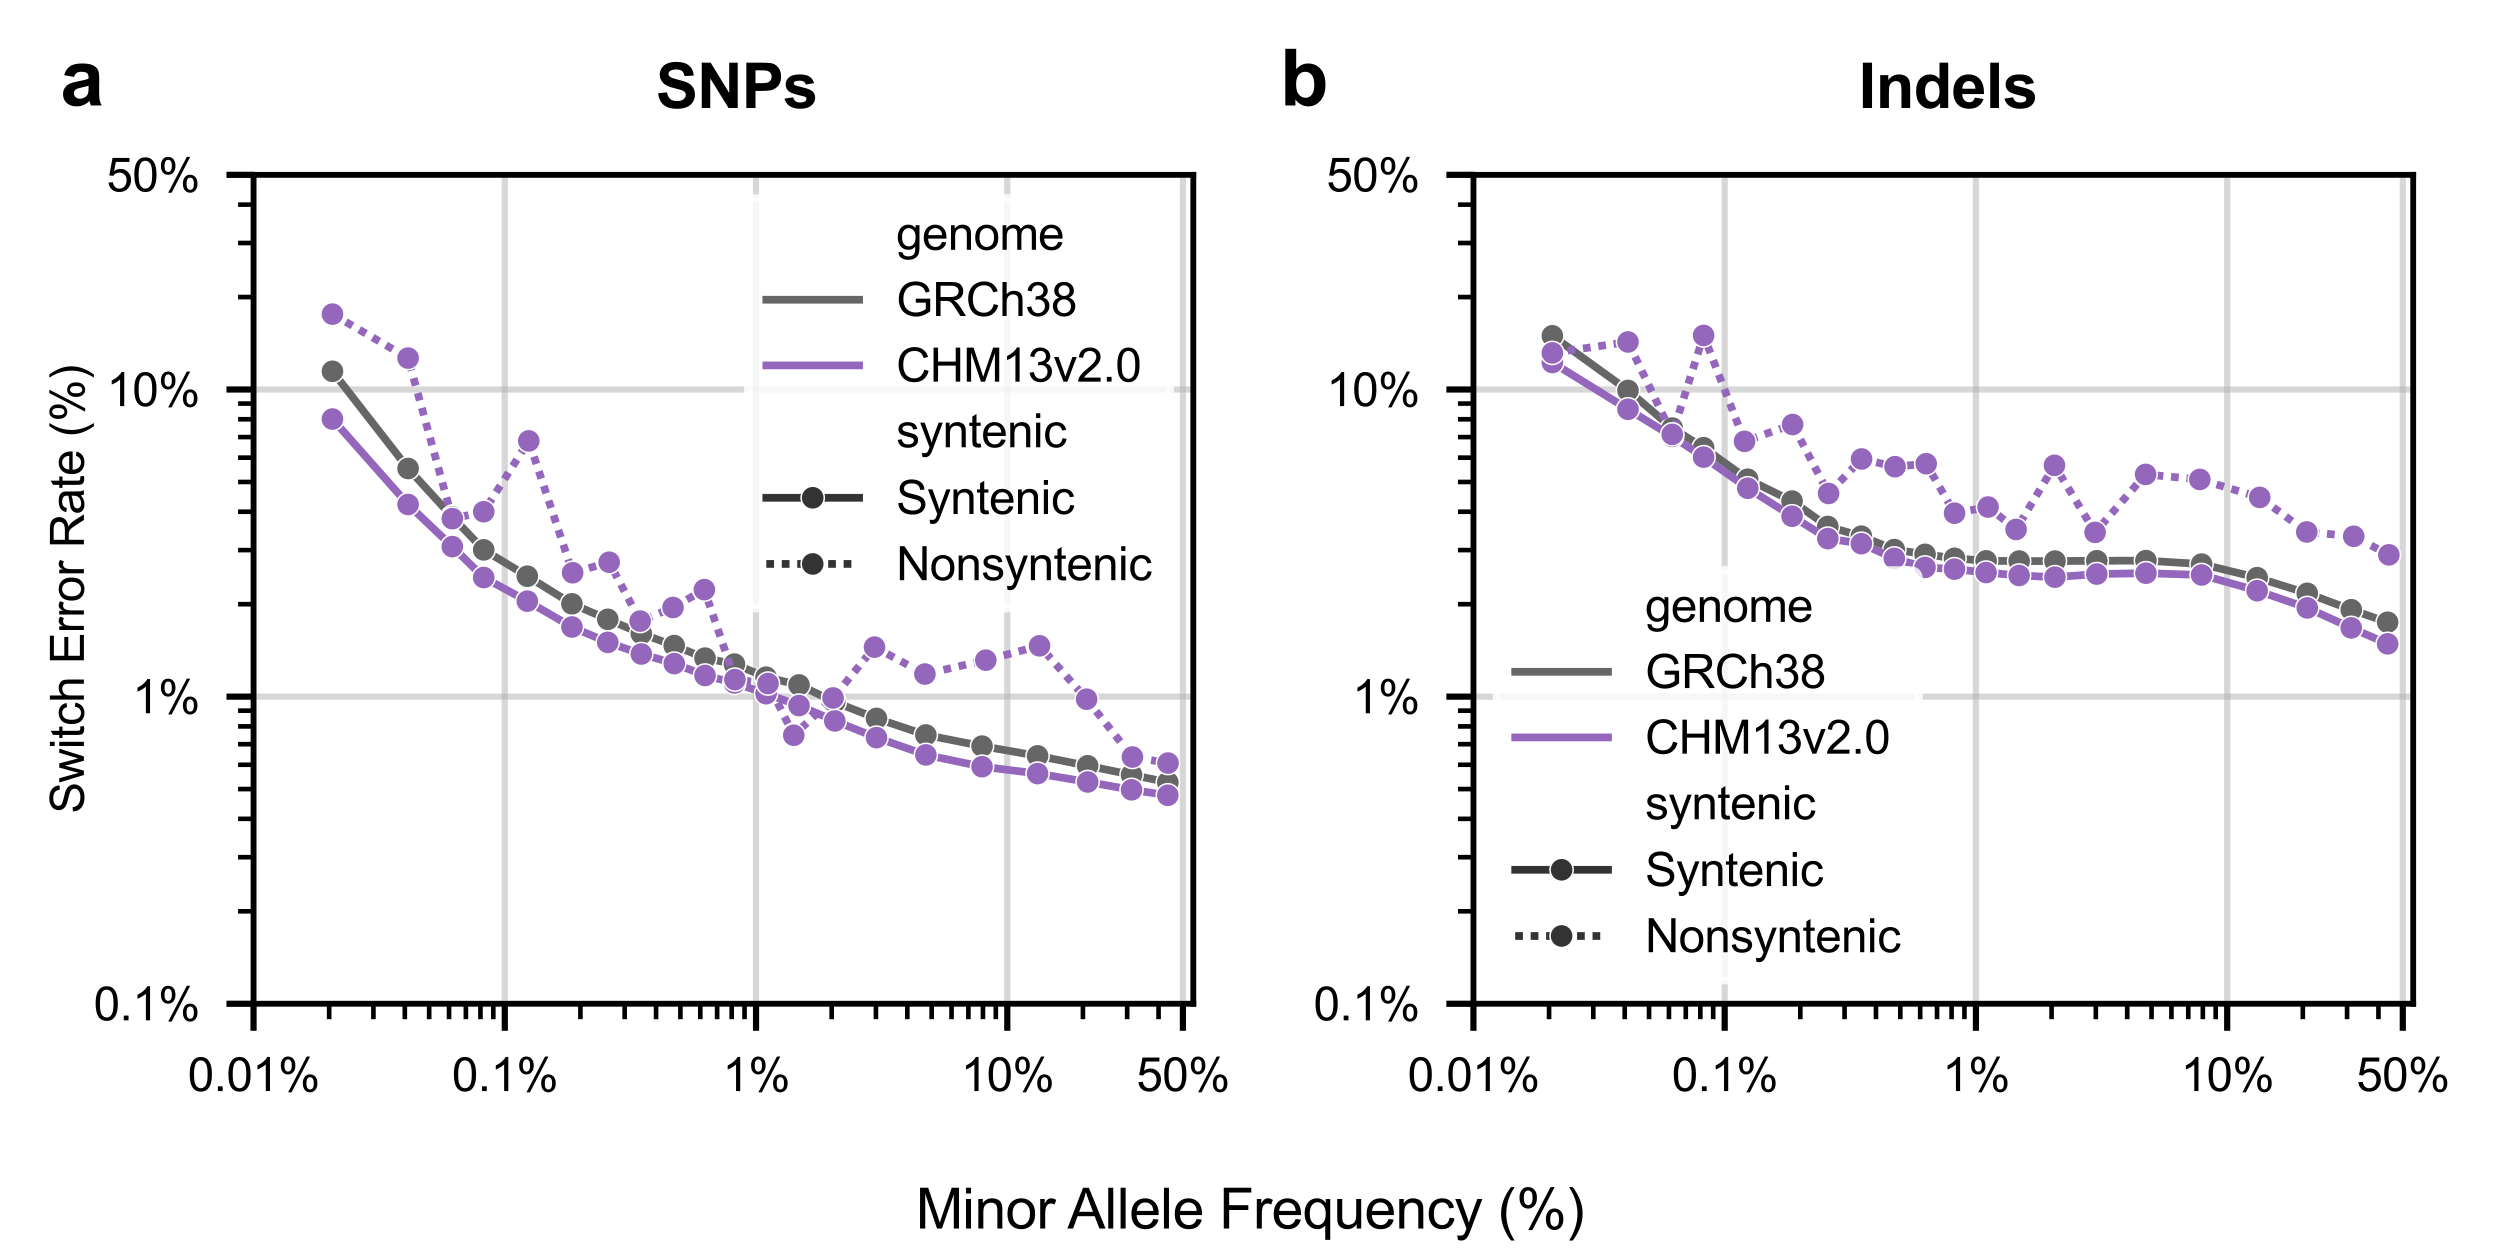 <?xml version="1.0" encoding="utf-8" standalone="no"?>
<!DOCTYPE svg PUBLIC "-//W3C//DTD SVG 1.1//EN"
  "http://www.w3.org/Graphics/SVG/1.1/DTD/svg11.dtd">
<svg xmlns:xlink="http://www.w3.org/1999/xlink" width="323.28pt" height="162pt" viewBox="0 0 323.28 162" xmlns="http://www.w3.org/2000/svg" version="1.1">
 <defs>
  <style type="text/css">*{stroke-linejoin: round; stroke-linecap: butt}</style>
 </defs>
 <g id="figure_1">
  <g id="patch_1">
   <path d="M 0 162 
L 323.28 162 
L 323.28 0 
L 0 0 
z
" style="fill: #ffffff"/>
  </g>
  <g id="axes_1">
   <g id="patch_2">
    <path d="M 32.786 129.796 
L 154.309 129.796 
L 154.309 22.611 
L 32.786 22.611 
z
" style="fill: #ffffff"/>
   </g>
   <g id="matplotlib.axis_1">
    <g id="xtick_1">
     <g id="line2d_1">
      <path d="M 32.786 129.796 
L 32.786 22.611 
" clip-path="url(#p109bd36e2d)" style="fill: none; stroke: #b0b0b0; stroke-opacity: 0.5; stroke-width: 0.8; stroke-linecap: square"/>
     </g>
     <g id="line2d_2">
      <defs>
       <path id="m0293468599" d="M 0 0 
L 0 3.5 
" style="stroke: #000000; stroke-width: 0.8"/>
      </defs>
      <g>
       <use xlink:href="#m0293468599" x="32.786" y="129.796" style="stroke: #000000; stroke-width: 0.8"/>
      </g>
     </g>
     <g id="text_1">
      <!-- 0.01% -->
      <g transform="translate(24.28 141.091) scale(0.06 -0.06)">
       <defs>
        <path id="ArialMT-30" d="M 266 2259 
Q 266 3072 433 3567 
Q 600 4063 929 4331 
Q 1259 4600 1759 4600 
Q 2128 4600 2406 4451 
Q 2684 4303 2865 4023 
Q 3047 3744 3150 3342 
Q 3253 2941 3253 2259 
Q 3253 1453 3087 958 
Q 2922 463 2592 192 
Q 2263 -78 1759 -78 
Q 1097 -78 719 397 
Q 266 969 266 2259 
z
M 844 2259 
Q 844 1131 1108 757 
Q 1372 384 1759 384 
Q 2147 384 2411 759 
Q 2675 1134 2675 2259 
Q 2675 3391 2411 3762 
Q 2147 4134 1753 4134 
Q 1366 4134 1134 3806 
Q 844 3388 844 2259 
z
" transform="scale(0.016)"/>
        <path id="ArialMT-2e" d="M 581 0 
L 581 641 
L 1222 641 
L 1222 0 
L 581 0 
z
" transform="scale(0.016)"/>
        <path id="ArialMT-31" d="M 2384 0 
L 1822 0 
L 1822 3584 
Q 1619 3391 1289 3197 
Q 959 3003 697 2906 
L 697 3450 
Q 1169 3672 1522 3987 
Q 1875 4303 2022 4600 
L 2384 4600 
L 2384 0 
z
" transform="scale(0.016)"/>
        <path id="ArialMT-25" d="M 372 3481 
Q 372 3972 619 4315 
Q 866 4659 1334 4659 
Q 1766 4659 2048 4351 
Q 2331 4044 2331 3447 
Q 2331 2866 2045 2552 
Q 1759 2238 1341 2238 
Q 925 2238 648 2547 
Q 372 2856 372 3481 
z
M 1350 4272 
Q 1141 4272 1002 4090 
Q 863 3909 863 3425 
Q 863 2984 1003 2804 
Q 1144 2625 1350 2625 
Q 1563 2625 1702 2806 
Q 1841 2988 1841 3469 
Q 1841 3913 1700 4092 
Q 1559 4272 1350 4272 
z
M 1353 -169 
L 3859 4659 
L 4316 4659 
L 1819 -169 
L 1353 -169 
z
M 3334 1075 
Q 3334 1569 3581 1911 
Q 3828 2253 4300 2253 
Q 4731 2253 5014 1945 
Q 5297 1638 5297 1041 
Q 5297 459 5011 145 
Q 4725 -169 4303 -169 
Q 3888 -169 3611 142 
Q 3334 453 3334 1075 
z
M 4316 1866 
Q 4103 1866 3964 1684 
Q 3825 1503 3825 1019 
Q 3825 581 3965 400 
Q 4106 219 4313 219 
Q 4528 219 4667 400 
Q 4806 581 4806 1063 
Q 4806 1506 4665 1686 
Q 4525 1866 4316 1866 
z
" transform="scale(0.016)"/>
       </defs>
       <use xlink:href="#ArialMT-30"/>
       <use xlink:href="#ArialMT-2e" x="55.615"/>
       <use xlink:href="#ArialMT-30" x="83.398"/>
       <use xlink:href="#ArialMT-31" x="139.014"/>
       <use xlink:href="#ArialMT-25" x="194.629"/>
      </g>
     </g>
    </g>
    <g id="xtick_2">
     <g id="line2d_3">
      <path d="M 65.276 129.796 
L 65.276 22.611 
" clip-path="url(#p109bd36e2d)" style="fill: none; stroke: #b0b0b0; stroke-opacity: 0.5; stroke-width: 0.8; stroke-linecap: square"/>
     </g>
     <g id="line2d_4">
      <g>
       <use xlink:href="#m0293468599" x="65.276" y="129.796" style="stroke: #000000; stroke-width: 0.8"/>
      </g>
     </g>
     <g id="text_2">
      <!-- 0.1% -->
      <g transform="translate(58.438 141.091) scale(0.06 -0.06)">
       <use xlink:href="#ArialMT-30"/>
       <use xlink:href="#ArialMT-2e" x="55.615"/>
       <use xlink:href="#ArialMT-31" x="83.398"/>
       <use xlink:href="#ArialMT-25" x="139.014"/>
      </g>
     </g>
    </g>
    <g id="xtick_3">
     <g id="line2d_5">
      <path d="M 97.765 129.796 
L 97.765 22.611 
" clip-path="url(#p109bd36e2d)" style="fill: none; stroke: #b0b0b0; stroke-opacity: 0.5; stroke-width: 0.8; stroke-linecap: square"/>
     </g>
     <g id="line2d_6">
      <g>
       <use xlink:href="#m0293468599" x="97.765" y="129.796" style="stroke: #000000; stroke-width: 0.8"/>
      </g>
     </g>
     <g id="text_3">
      <!-- 1% -->
      <g transform="translate(93.429 141.091) scale(0.06 -0.06)">
       <use xlink:href="#ArialMT-31"/>
       <use xlink:href="#ArialMT-25" x="55.615"/>
      </g>
     </g>
    </g>
    <g id="xtick_4">
     <g id="line2d_7">
      <path d="M 130.255 129.796 
L 130.255 22.611 
" clip-path="url(#p109bd36e2d)" style="fill: none; stroke: #b0b0b0; stroke-opacity: 0.5; stroke-width: 0.8; stroke-linecap: square"/>
     </g>
     <g id="line2d_8">
      <g>
       <use xlink:href="#m0293468599" x="130.255" y="129.796" style="stroke: #000000; stroke-width: 0.8"/>
      </g>
     </g>
     <g id="text_4">
      <!-- 10% -->
      <g transform="translate(124.251 141.091) scale(0.06 -0.06)">
       <use xlink:href="#ArialMT-31"/>
       <use xlink:href="#ArialMT-30" x="55.615"/>
       <use xlink:href="#ArialMT-25" x="111.23"/>
      </g>
     </g>
    </g>
    <g id="xtick_5">
     <g id="line2d_9">
      <path d="M 152.964 129.796 
L 152.964 22.611 
" clip-path="url(#p109bd36e2d)" style="fill: none; stroke: #b0b0b0; stroke-opacity: 0.5; stroke-width: 0.8; stroke-linecap: square"/>
     </g>
     <g id="line2d_10">
      <g>
       <use xlink:href="#m0293468599" x="152.964" y="129.796" style="stroke: #000000; stroke-width: 0.8"/>
      </g>
     </g>
     <g id="text_5">
      <!-- 50% -->
      <g transform="translate(146.96 141.091) scale(0.06 -0.06)">
       <defs>
        <path id="ArialMT-35" d="M 266 1200 
L 856 1250 
Q 922 819 1161 601 
Q 1400 384 1738 384 
Q 2144 384 2425 690 
Q 2706 997 2706 1503 
Q 2706 1984 2436 2262 
Q 2166 2541 1728 2541 
Q 1456 2541 1237 2417 
Q 1019 2294 894 2097 
L 366 2166 
L 809 4519 
L 3088 4519 
L 3088 3981 
L 1259 3981 
L 1013 2750 
Q 1425 3038 1878 3038 
Q 2478 3038 2890 2622 
Q 3303 2206 3303 1553 
Q 3303 931 2941 478 
Q 2500 -78 1738 -78 
Q 1113 -78 717 272 
Q 322 622 266 1200 
z
" transform="scale(0.016)"/>
       </defs>
       <use xlink:href="#ArialMT-35"/>
       <use xlink:href="#ArialMT-30" x="55.615"/>
       <use xlink:href="#ArialMT-25" x="111.23"/>
      </g>
     </g>
    </g>
    <g id="xtick_6">
     <g id="line2d_11">
      <defs>
       <path id="m88a7c12160" d="M 0 0 
L 0 2 
" style="stroke: #000000; stroke-width: 0.6"/>
      </defs>
      <g>
       <use xlink:href="#m88a7c12160" x="42.566" y="129.796" style="stroke: #000000; stroke-width: 0.6"/>
      </g>
     </g>
    </g>
    <g id="xtick_7">
     <g id="line2d_12">
      <g>
       <use xlink:href="#m88a7c12160" x="48.287" y="129.796" style="stroke: #000000; stroke-width: 0.6"/>
      </g>
     </g>
    </g>
    <g id="xtick_8">
     <g id="line2d_13">
      <g>
       <use xlink:href="#m88a7c12160" x="52.347" y="129.796" style="stroke: #000000; stroke-width: 0.6"/>
      </g>
     </g>
    </g>
    <g id="xtick_9">
     <g id="line2d_14">
      <g>
       <use xlink:href="#m88a7c12160" x="55.495" y="129.796" style="stroke: #000000; stroke-width: 0.6"/>
      </g>
     </g>
    </g>
    <g id="xtick_10">
     <g id="line2d_15">
      <g>
       <use xlink:href="#m88a7c12160" x="58.068" y="129.796" style="stroke: #000000; stroke-width: 0.6"/>
      </g>
     </g>
    </g>
    <g id="xtick_11">
     <g id="line2d_16">
      <g>
       <use xlink:href="#m88a7c12160" x="60.243" y="129.796" style="stroke: #000000; stroke-width: 0.6"/>
      </g>
     </g>
    </g>
    <g id="xtick_12">
     <g id="line2d_17">
      <g>
       <use xlink:href="#m88a7c12160" x="62.127" y="129.796" style="stroke: #000000; stroke-width: 0.6"/>
      </g>
     </g>
    </g>
    <g id="xtick_13">
     <g id="line2d_18">
      <g>
       <use xlink:href="#m88a7c12160" x="63.789" y="129.796" style="stroke: #000000; stroke-width: 0.6"/>
      </g>
     </g>
    </g>
    <g id="xtick_14">
     <g id="line2d_19">
      <g>
       <use xlink:href="#m88a7c12160" x="75.056" y="129.796" style="stroke: #000000; stroke-width: 0.6"/>
      </g>
     </g>
    </g>
    <g id="xtick_15">
     <g id="line2d_20">
      <g>
       <use xlink:href="#m88a7c12160" x="80.777" y="129.796" style="stroke: #000000; stroke-width: 0.6"/>
      </g>
     </g>
    </g>
    <g id="xtick_16">
     <g id="line2d_21">
      <g>
       <use xlink:href="#m88a7c12160" x="84.836" y="129.796" style="stroke: #000000; stroke-width: 0.6"/>
      </g>
     </g>
    </g>
    <g id="xtick_17">
     <g id="line2d_22">
      <g>
       <use xlink:href="#m88a7c12160" x="87.985" y="129.796" style="stroke: #000000; stroke-width: 0.6"/>
      </g>
     </g>
    </g>
    <g id="xtick_18">
     <g id="line2d_23">
      <g>
       <use xlink:href="#m88a7c12160" x="90.557" y="129.796" style="stroke: #000000; stroke-width: 0.6"/>
      </g>
     </g>
    </g>
    <g id="xtick_19">
     <g id="line2d_24">
      <g>
       <use xlink:href="#m88a7c12160" x="92.733" y="129.796" style="stroke: #000000; stroke-width: 0.6"/>
      </g>
     </g>
    </g>
    <g id="xtick_20">
     <g id="line2d_25">
      <g>
       <use xlink:href="#m88a7c12160" x="94.617" y="129.796" style="stroke: #000000; stroke-width: 0.6"/>
      </g>
     </g>
    </g>
    <g id="xtick_21">
     <g id="line2d_26">
      <g>
       <use xlink:href="#m88a7c12160" x="96.279" y="129.796" style="stroke: #000000; stroke-width: 0.6"/>
      </g>
     </g>
    </g>
    <g id="xtick_22">
     <g id="line2d_27">
      <g>
       <use xlink:href="#m88a7c12160" x="107.546" y="129.796" style="stroke: #000000; stroke-width: 0.6"/>
      </g>
     </g>
    </g>
    <g id="xtick_23">
     <g id="line2d_28">
      <g>
       <use xlink:href="#m88a7c12160" x="113.267" y="129.796" style="stroke: #000000; stroke-width: 0.6"/>
      </g>
     </g>
    </g>
    <g id="xtick_24">
     <g id="line2d_29">
      <g>
       <use xlink:href="#m88a7c12160" x="117.326" y="129.796" style="stroke: #000000; stroke-width: 0.6"/>
      </g>
     </g>
    </g>
    <g id="xtick_25">
     <g id="line2d_30">
      <g>
       <use xlink:href="#m88a7c12160" x="120.475" y="129.796" style="stroke: #000000; stroke-width: 0.6"/>
      </g>
     </g>
    </g>
    <g id="xtick_26">
     <g id="line2d_31">
      <g>
       <use xlink:href="#m88a7c12160" x="123.047" y="129.796" style="stroke: #000000; stroke-width: 0.6"/>
      </g>
     </g>
    </g>
    <g id="xtick_27">
     <g id="line2d_32">
      <g>
       <use xlink:href="#m88a7c12160" x="125.222" y="129.796" style="stroke: #000000; stroke-width: 0.6"/>
      </g>
     </g>
    </g>
    <g id="xtick_28">
     <g id="line2d_33">
      <g>
       <use xlink:href="#m88a7c12160" x="127.106" y="129.796" style="stroke: #000000; stroke-width: 0.6"/>
      </g>
     </g>
    </g>
    <g id="xtick_29">
     <g id="line2d_34">
      <g>
       <use xlink:href="#m88a7c12160" x="128.768" y="129.796" style="stroke: #000000; stroke-width: 0.6"/>
      </g>
     </g>
    </g>
    <g id="xtick_30">
     <g id="line2d_35">
      <g>
       <use xlink:href="#m88a7c12160" x="140.035" y="129.796" style="stroke: #000000; stroke-width: 0.6"/>
      </g>
     </g>
    </g>
    <g id="xtick_31">
     <g id="line2d_36">
      <g>
       <use xlink:href="#m88a7c12160" x="145.756" y="129.796" style="stroke: #000000; stroke-width: 0.6"/>
      </g>
     </g>
    </g>
    <g id="xtick_32">
     <g id="line2d_37">
      <g>
       <use xlink:href="#m88a7c12160" x="149.816" y="129.796" style="stroke: #000000; stroke-width: 0.6"/>
      </g>
     </g>
    </g>
   </g>
   <g id="matplotlib.axis_2">
    <g id="ytick_1">
     <g id="line2d_38">
      <path d="M 32.786 129.796 
L 154.309 129.796 
" clip-path="url(#p109bd36e2d)" style="fill: none; stroke: #b0b0b0; stroke-opacity: 0.5; stroke-width: 0.8; stroke-linecap: square"/>
     </g>
     <g id="line2d_39">
      <defs>
       <path id="mc6f7ce76b9" d="M 0 0 
L -3.5 0 
" style="stroke: #000000; stroke-width: 0.8"/>
      </defs>
      <g>
       <use xlink:href="#mc6f7ce76b9" x="32.786" y="129.796" style="stroke: #000000; stroke-width: 0.8"/>
      </g>
     </g>
     <g id="text_6">
      <!-- 0.1% -->
      <g transform="translate(12.111 131.943) scale(0.06 -0.06)">
       <use xlink:href="#ArialMT-30"/>
       <use xlink:href="#ArialMT-2e" x="55.615"/>
       <use xlink:href="#ArialMT-31" x="83.398"/>
       <use xlink:href="#ArialMT-25" x="139.014"/>
      </g>
     </g>
    </g>
    <g id="ytick_2">
     <g id="line2d_40">
      <path d="M 32.786 90.083 
L 154.309 90.083 
" clip-path="url(#p109bd36e2d)" style="fill: none; stroke: #b0b0b0; stroke-opacity: 0.5; stroke-width: 0.8; stroke-linecap: square"/>
     </g>
     <g id="line2d_41">
      <g>
       <use xlink:href="#mc6f7ce76b9" x="32.786" y="90.083" style="stroke: #000000; stroke-width: 0.8"/>
      </g>
     </g>
     <g id="text_7">
      <!-- 1% -->
      <g transform="translate(17.114 92.23) scale(0.06 -0.06)">
       <use xlink:href="#ArialMT-31"/>
       <use xlink:href="#ArialMT-25" x="55.615"/>
      </g>
     </g>
    </g>
    <g id="ytick_3">
     <g id="line2d_42">
      <path d="M 32.786 50.37 
L 154.309 50.37 
" clip-path="url(#p109bd36e2d)" style="fill: none; stroke: #b0b0b0; stroke-opacity: 0.5; stroke-width: 0.8; stroke-linecap: square"/>
     </g>
     <g id="line2d_43">
      <g>
       <use xlink:href="#mc6f7ce76b9" x="32.786" y="50.37" style="stroke: #000000; stroke-width: 0.8"/>
      </g>
     </g>
     <g id="text_8">
      <!-- 10% -->
      <g transform="translate(13.777 52.517) scale(0.06 -0.06)">
       <use xlink:href="#ArialMT-31"/>
       <use xlink:href="#ArialMT-30" x="55.615"/>
       <use xlink:href="#ArialMT-25" x="111.23"/>
      </g>
     </g>
    </g>
    <g id="ytick_4">
     <g id="line2d_44">
      <path d="M 32.786 22.611 
L 154.309 22.611 
" clip-path="url(#p109bd36e2d)" style="fill: none; stroke: #b0b0b0; stroke-opacity: 0.5; stroke-width: 0.8; stroke-linecap: square"/>
     </g>
     <g id="line2d_45">
      <g>
       <use xlink:href="#mc6f7ce76b9" x="32.786" y="22.611" style="stroke: #000000; stroke-width: 0.8"/>
      </g>
     </g>
     <g id="text_9">
      <!-- 50% -->
      <g transform="translate(13.777 24.759) scale(0.06 -0.06)">
       <use xlink:href="#ArialMT-35"/>
       <use xlink:href="#ArialMT-30" x="55.615"/>
       <use xlink:href="#ArialMT-25" x="111.23"/>
      </g>
     </g>
    </g>
    <g id="ytick_5">
     <g id="line2d_46">
      <defs>
       <path id="m72b0f3917f" d="M 0 0 
L -2 0 
" style="stroke: #000000; stroke-width: 0.6"/>
      </defs>
      <g>
       <use xlink:href="#m72b0f3917f" x="32.786" y="117.841" style="stroke: #000000; stroke-width: 0.6"/>
      </g>
     </g>
    </g>
    <g id="ytick_6">
     <g id="line2d_47">
      <g>
       <use xlink:href="#m72b0f3917f" x="32.786" y="110.848" style="stroke: #000000; stroke-width: 0.6"/>
      </g>
     </g>
    </g>
    <g id="ytick_7">
     <g id="line2d_48">
      <g>
       <use xlink:href="#m72b0f3917f" x="32.786" y="105.886" style="stroke: #000000; stroke-width: 0.6"/>
      </g>
     </g>
    </g>
    <g id="ytick_8">
     <g id="line2d_49">
      <g>
       <use xlink:href="#m72b0f3917f" x="32.786" y="102.038" style="stroke: #000000; stroke-width: 0.6"/>
      </g>
     </g>
    </g>
    <g id="ytick_9">
     <g id="line2d_50">
      <g>
       <use xlink:href="#m72b0f3917f" x="32.786" y="98.893" style="stroke: #000000; stroke-width: 0.6"/>
      </g>
     </g>
    </g>
    <g id="ytick_10">
     <g id="line2d_51">
      <g>
       <use xlink:href="#m72b0f3917f" x="32.786" y="96.234" style="stroke: #000000; stroke-width: 0.6"/>
      </g>
     </g>
    </g>
    <g id="ytick_11">
     <g id="line2d_52">
      <g>
       <use xlink:href="#m72b0f3917f" x="32.786" y="93.931" style="stroke: #000000; stroke-width: 0.6"/>
      </g>
     </g>
    </g>
    <g id="ytick_12">
     <g id="line2d_53">
      <g>
       <use xlink:href="#m72b0f3917f" x="32.786" y="91.9" style="stroke: #000000; stroke-width: 0.6"/>
      </g>
     </g>
    </g>
    <g id="ytick_13">
     <g id="line2d_54">
      <g>
       <use xlink:href="#m72b0f3917f" x="32.786" y="78.128" style="stroke: #000000; stroke-width: 0.6"/>
      </g>
     </g>
    </g>
    <g id="ytick_14">
     <g id="line2d_55">
      <g>
       <use xlink:href="#m72b0f3917f" x="32.786" y="71.135" style="stroke: #000000; stroke-width: 0.6"/>
      </g>
     </g>
    </g>
    <g id="ytick_15">
     <g id="line2d_56">
      <g>
       <use xlink:href="#m72b0f3917f" x="32.786" y="66.173" style="stroke: #000000; stroke-width: 0.6"/>
      </g>
     </g>
    </g>
    <g id="ytick_16">
     <g id="line2d_57">
      <g>
       <use xlink:href="#m72b0f3917f" x="32.786" y="62.324" style="stroke: #000000; stroke-width: 0.6"/>
      </g>
     </g>
    </g>
    <g id="ytick_17">
     <g id="line2d_58">
      <g>
       <use xlink:href="#m72b0f3917f" x="32.786" y="59.18" style="stroke: #000000; stroke-width: 0.6"/>
      </g>
     </g>
    </g>
    <g id="ytick_18">
     <g id="line2d_59">
      <g>
       <use xlink:href="#m72b0f3917f" x="32.786" y="56.521" style="stroke: #000000; stroke-width: 0.6"/>
      </g>
     </g>
    </g>
    <g id="ytick_19">
     <g id="line2d_60">
      <g>
       <use xlink:href="#m72b0f3917f" x="32.786" y="54.218" style="stroke: #000000; stroke-width: 0.6"/>
      </g>
     </g>
    </g>
    <g id="ytick_20">
     <g id="line2d_61">
      <g>
       <use xlink:href="#m72b0f3917f" x="32.786" y="52.187" style="stroke: #000000; stroke-width: 0.6"/>
      </g>
     </g>
    </g>
    <g id="ytick_21">
     <g id="line2d_62">
      <g>
       <use xlink:href="#m72b0f3917f" x="32.786" y="38.415" style="stroke: #000000; stroke-width: 0.6"/>
      </g>
     </g>
    </g>
    <g id="ytick_22">
     <g id="line2d_63">
      <g>
       <use xlink:href="#m72b0f3917f" x="32.786" y="31.422" style="stroke: #000000; stroke-width: 0.6"/>
      </g>
     </g>
    </g>
    <g id="ytick_23">
     <g id="line2d_64">
      <g>
       <use xlink:href="#m72b0f3917f" x="32.786" y="26.46" style="stroke: #000000; stroke-width: 0.6"/>
      </g>
     </g>
    </g>
    <g id="text_10">
     <!-- Switch Error Rate (%) -->
     <g transform="translate(10.848 105.208) rotate(-90) scale(0.06 -0.06)">
      <defs>
       <path id="ArialMT-53" d="M 288 1472 
L 859 1522 
Q 900 1178 1048 958 
Q 1197 738 1509 602 
Q 1822 466 2213 466 
Q 2559 466 2825 569 
Q 3091 672 3220 851 
Q 3350 1031 3350 1244 
Q 3350 1459 3225 1620 
Q 3100 1781 2813 1891 
Q 2628 1963 1997 2114 
Q 1366 2266 1113 2400 
Q 784 2572 623 2826 
Q 463 3081 463 3397 
Q 463 3744 659 4045 
Q 856 4347 1234 4503 
Q 1613 4659 2075 4659 
Q 2584 4659 2973 4495 
Q 3363 4331 3572 4012 
Q 3781 3694 3797 3291 
L 3216 3247 
Q 3169 3681 2898 3903 
Q 2628 4125 2100 4125 
Q 1550 4125 1298 3923 
Q 1047 3722 1047 3438 
Q 1047 3191 1225 3031 
Q 1400 2872 2139 2705 
Q 2878 2538 3153 2413 
Q 3553 2228 3743 1945 
Q 3934 1663 3934 1294 
Q 3934 928 3725 604 
Q 3516 281 3123 101 
Q 2731 -78 2241 -78 
Q 1619 -78 1198 103 
Q 778 284 539 648 
Q 300 1013 288 1472 
z
" transform="scale(0.016)"/>
       <path id="ArialMT-77" d="M 1034 0 
L 19 3319 
L 600 3319 
L 1128 1403 
L 1325 691 
Q 1338 744 1497 1375 
L 2025 3319 
L 2603 3319 
L 3100 1394 
L 3266 759 
L 3456 1400 
L 4025 3319 
L 4572 3319 
L 3534 0 
L 2950 0 
L 2422 1988 
L 2294 2553 
L 1622 0 
L 1034 0 
z
" transform="scale(0.016)"/>
       <path id="ArialMT-69" d="M 425 3934 
L 425 4581 
L 988 4581 
L 988 3934 
L 425 3934 
z
M 425 0 
L 425 3319 
L 988 3319 
L 988 0 
L 425 0 
z
" transform="scale(0.016)"/>
       <path id="ArialMT-74" d="M 1650 503 
L 1731 6 
Q 1494 -44 1306 -44 
Q 1000 -44 831 53 
Q 663 150 594 308 
Q 525 466 525 972 
L 525 2881 
L 113 2881 
L 113 3319 
L 525 3319 
L 525 4141 
L 1084 4478 
L 1084 3319 
L 1650 3319 
L 1650 2881 
L 1084 2881 
L 1084 941 
Q 1084 700 1114 631 
Q 1144 563 1211 522 
Q 1278 481 1403 481 
Q 1497 481 1650 503 
z
" transform="scale(0.016)"/>
       <path id="ArialMT-63" d="M 2588 1216 
L 3141 1144 
Q 3050 572 2676 248 
Q 2303 -75 1759 -75 
Q 1078 -75 664 370 
Q 250 816 250 1647 
Q 250 2184 428 2587 
Q 606 2991 970 3192 
Q 1334 3394 1763 3394 
Q 2303 3394 2647 3120 
Q 2991 2847 3088 2344 
L 2541 2259 
Q 2463 2594 2264 2762 
Q 2066 2931 1784 2931 
Q 1359 2931 1093 2626 
Q 828 2322 828 1663 
Q 828 994 1084 691 
Q 1341 388 1753 388 
Q 2084 388 2306 591 
Q 2528 794 2588 1216 
z
" transform="scale(0.016)"/>
       <path id="ArialMT-68" d="M 422 0 
L 422 4581 
L 984 4581 
L 984 2938 
Q 1378 3394 1978 3394 
Q 2347 3394 2619 3248 
Q 2891 3103 3008 2847 
Q 3125 2591 3125 2103 
L 3125 0 
L 2563 0 
L 2563 2103 
Q 2563 2525 2380 2717 
Q 2197 2909 1863 2909 
Q 1613 2909 1392 2779 
Q 1172 2650 1078 2428 
Q 984 2206 984 1816 
L 984 0 
L 422 0 
z
" transform="scale(0.016)"/>
       <path id="ArialMT-20" transform="scale(0.016)"/>
       <path id="ArialMT-45" d="M 506 0 
L 506 4581 
L 3819 4581 
L 3819 4041 
L 1113 4041 
L 1113 2638 
L 3647 2638 
L 3647 2100 
L 1113 2100 
L 1113 541 
L 3925 541 
L 3925 0 
L 506 0 
z
" transform="scale(0.016)"/>
       <path id="ArialMT-72" d="M 416 0 
L 416 3319 
L 922 3319 
L 922 2816 
Q 1116 3169 1280 3281 
Q 1444 3394 1641 3394 
Q 1925 3394 2219 3213 
L 2025 2691 
Q 1819 2813 1613 2813 
Q 1428 2813 1281 2702 
Q 1134 2591 1072 2394 
Q 978 2094 978 1738 
L 978 0 
L 416 0 
z
" transform="scale(0.016)"/>
       <path id="ArialMT-6f" d="M 213 1659 
Q 213 2581 725 3025 
Q 1153 3394 1769 3394 
Q 2453 3394 2887 2945 
Q 3322 2497 3322 1706 
Q 3322 1066 3130 698 
Q 2938 331 2570 128 
Q 2203 -75 1769 -75 
Q 1072 -75 642 372 
Q 213 819 213 1659 
z
M 791 1659 
Q 791 1022 1069 705 
Q 1347 388 1769 388 
Q 2188 388 2466 706 
Q 2744 1025 2744 1678 
Q 2744 2294 2464 2611 
Q 2184 2928 1769 2928 
Q 1347 2928 1069 2612 
Q 791 2297 791 1659 
z
" transform="scale(0.016)"/>
       <path id="ArialMT-52" d="M 503 0 
L 503 4581 
L 2534 4581 
Q 3147 4581 3465 4457 
Q 3784 4334 3975 4021 
Q 4166 3709 4166 3331 
Q 4166 2844 3850 2509 
Q 3534 2175 2875 2084 
Q 3116 1969 3241 1856 
Q 3506 1613 3744 1247 
L 4541 0 
L 3778 0 
L 3172 953 
Q 2906 1366 2734 1584 
Q 2563 1803 2427 1890 
Q 2291 1978 2150 2013 
Q 2047 2034 1813 2034 
L 1109 2034 
L 1109 0 
L 503 0 
z
M 1109 2559 
L 2413 2559 
Q 2828 2559 3062 2645 
Q 3297 2731 3419 2920 
Q 3541 3109 3541 3331 
Q 3541 3656 3305 3865 
Q 3069 4075 2559 4075 
L 1109 4075 
L 1109 2559 
z
" transform="scale(0.016)"/>
       <path id="ArialMT-61" d="M 2588 409 
Q 2275 144 1986 34 
Q 1697 -75 1366 -75 
Q 819 -75 525 192 
Q 231 459 231 875 
Q 231 1119 342 1320 
Q 453 1522 633 1644 
Q 813 1766 1038 1828 
Q 1203 1872 1538 1913 
Q 2219 1994 2541 2106 
Q 2544 2222 2544 2253 
Q 2544 2597 2384 2738 
Q 2169 2928 1744 2928 
Q 1347 2928 1158 2789 
Q 969 2650 878 2297 
L 328 2372 
Q 403 2725 575 2942 
Q 747 3159 1072 3276 
Q 1397 3394 1825 3394 
Q 2250 3394 2515 3294 
Q 2781 3194 2906 3042 
Q 3031 2891 3081 2659 
Q 3109 2516 3109 2141 
L 3109 1391 
Q 3109 606 3145 398 
Q 3181 191 3288 0 
L 2700 0 
Q 2613 175 2588 409 
z
M 2541 1666 
Q 2234 1541 1622 1453 
Q 1275 1403 1131 1340 
Q 988 1278 909 1158 
Q 831 1038 831 891 
Q 831 666 1001 516 
Q 1172 366 1500 366 
Q 1825 366 2078 508 
Q 2331 650 2450 897 
Q 2541 1088 2541 1459 
L 2541 1666 
z
" transform="scale(0.016)"/>
       <path id="ArialMT-65" d="M 2694 1069 
L 3275 997 
Q 3138 488 2766 206 
Q 2394 -75 1816 -75 
Q 1088 -75 661 373 
Q 234 822 234 1631 
Q 234 2469 665 2931 
Q 1097 3394 1784 3394 
Q 2450 3394 2872 2941 
Q 3294 2488 3294 1666 
Q 3294 1616 3291 1516 
L 816 1516 
Q 847 969 1125 678 
Q 1403 388 1819 388 
Q 2128 388 2347 550 
Q 2566 713 2694 1069 
z
M 847 1978 
L 2700 1978 
Q 2663 2397 2488 2606 
Q 2219 2931 1791 2931 
Q 1403 2931 1139 2672 
Q 875 2413 847 1978 
z
" transform="scale(0.016)"/>
       <path id="ArialMT-28" d="M 1497 -1347 
Q 1031 -759 709 28 
Q 388 816 388 1659 
Q 388 2403 628 3084 
Q 909 3875 1497 4659 
L 1900 4659 
Q 1522 4009 1400 3731 
Q 1209 3300 1100 2831 
Q 966 2247 966 1656 
Q 966 153 1900 -1347 
L 1497 -1347 
z
" transform="scale(0.016)"/>
       <path id="ArialMT-29" d="M 791 -1347 
L 388 -1347 
Q 1322 153 1322 1656 
Q 1322 2244 1188 2822 
Q 1081 3291 891 3722 
Q 769 4003 388 4659 
L 791 4659 
Q 1378 3875 1659 3084 
Q 1900 2403 1900 1659 
Q 1900 816 1576 28 
Q 1253 -759 791 -1347 
z
" transform="scale(0.016)"/>
      </defs>
      <use xlink:href="#ArialMT-53"/>
      <use xlink:href="#ArialMT-77" x="66.699"/>
      <use xlink:href="#ArialMT-69" x="138.916"/>
      <use xlink:href="#ArialMT-74" x="161.133"/>
      <use xlink:href="#ArialMT-63" x="188.916"/>
      <use xlink:href="#ArialMT-68" x="238.916"/>
      <use xlink:href="#ArialMT-20" x="294.531"/>
      <use xlink:href="#ArialMT-45" x="322.314"/>
      <use xlink:href="#ArialMT-72" x="389.014"/>
      <use xlink:href="#ArialMT-72" x="422.314"/>
      <use xlink:href="#ArialMT-6f" x="455.615"/>
      <use xlink:href="#ArialMT-72" x="511.23"/>
      <use xlink:href="#ArialMT-20" x="544.531"/>
      <use xlink:href="#ArialMT-52" x="572.314"/>
      <use xlink:href="#ArialMT-61" x="644.531"/>
      <use xlink:href="#ArialMT-74" x="700.146"/>
      <use xlink:href="#ArialMT-65" x="727.93"/>
      <use xlink:href="#ArialMT-20" x="783.545"/>
      <use xlink:href="#ArialMT-28" x="811.328"/>
      <use xlink:href="#ArialMT-25" x="844.629"/>
      <use xlink:href="#ArialMT-29" x="933.545"/>
     </g>
    </g>
   </g>
   <g id="line2d_65">
    <path d="M 42.99 48.013 
L 52.771 60.582 
L 58.492 66.839 
L 62.551 71.103 
L 68.188 74.513 
L 73.956 78.084 
L 78.591 80.086 
L 82.929 81.936 
L 87.184 83.483 
L 91.169 85.105 
L 94.972 85.875 
L 99.056 87.568 
L 103.322 88.573 
L 107.945 90.772 
L 113.34 92.901 
L 119.727 95.042 
L 126.993 96.483 
L 134.172 97.743 
L 140.644 99.027 
L 146.323 100.194 
L 151.013 101.167 
" clip-path="url(#p109bd36e2d)" style="fill: none; stroke: #666666; stroke-linecap: square"/>
    <defs>
     <path id="m50aff6a954" d="M 0 1.5 
C 0.398 1.5 0.779 1.342 1.061 1.061 
C 1.342 0.779 1.5 0.398 1.5 0 
C 1.5 -0.398 1.342 -0.779 1.061 -1.061 
C 0.779 -1.342 0.398 -1.5 0 -1.5 
C -0.398 -1.5 -0.779 -1.342 -1.061 -1.061 
C -1.342 -0.779 -1.5 -0.398 -1.5 0 
C -1.5 0.398 -1.342 0.779 -1.061 1.061 
C -0.779 1.342 -0.398 1.5 0 1.5 
z
" style="stroke: #ffffff; stroke-width: 0.2"/>
    </defs>
    <g clip-path="url(#p109bd36e2d)">
     <use xlink:href="#m50aff6a954" x="42.99" y="48.013" style="fill: #666666; stroke: #ffffff; stroke-width: 0.2"/>
     <use xlink:href="#m50aff6a954" x="52.771" y="60.582" style="fill: #666666; stroke: #ffffff; stroke-width: 0.2"/>
     <use xlink:href="#m50aff6a954" x="58.492" y="66.839" style="fill: #666666; stroke: #ffffff; stroke-width: 0.2"/>
     <use xlink:href="#m50aff6a954" x="62.551" y="71.103" style="fill: #666666; stroke: #ffffff; stroke-width: 0.2"/>
     <use xlink:href="#m50aff6a954" x="68.188" y="74.513" style="fill: #666666; stroke: #ffffff; stroke-width: 0.2"/>
     <use xlink:href="#m50aff6a954" x="73.956" y="78.084" style="fill: #666666; stroke: #ffffff; stroke-width: 0.2"/>
     <use xlink:href="#m50aff6a954" x="78.591" y="80.086" style="fill: #666666; stroke: #ffffff; stroke-width: 0.2"/>
     <use xlink:href="#m50aff6a954" x="82.929" y="81.936" style="fill: #666666; stroke: #ffffff; stroke-width: 0.2"/>
     <use xlink:href="#m50aff6a954" x="87.184" y="83.483" style="fill: #666666; stroke: #ffffff; stroke-width: 0.2"/>
     <use xlink:href="#m50aff6a954" x="91.169" y="85.105" style="fill: #666666; stroke: #ffffff; stroke-width: 0.2"/>
     <use xlink:href="#m50aff6a954" x="94.972" y="85.875" style="fill: #666666; stroke: #ffffff; stroke-width: 0.2"/>
     <use xlink:href="#m50aff6a954" x="99.056" y="87.568" style="fill: #666666; stroke: #ffffff; stroke-width: 0.2"/>
     <use xlink:href="#m50aff6a954" x="103.322" y="88.573" style="fill: #666666; stroke: #ffffff; stroke-width: 0.2"/>
     <use xlink:href="#m50aff6a954" x="107.945" y="90.772" style="fill: #666666; stroke: #ffffff; stroke-width: 0.2"/>
     <use xlink:href="#m50aff6a954" x="113.34" y="92.901" style="fill: #666666; stroke: #ffffff; stroke-width: 0.2"/>
     <use xlink:href="#m50aff6a954" x="119.727" y="95.042" style="fill: #666666; stroke: #ffffff; stroke-width: 0.2"/>
     <use xlink:href="#m50aff6a954" x="126.993" y="96.483" style="fill: #666666; stroke: #ffffff; stroke-width: 0.2"/>
     <use xlink:href="#m50aff6a954" x="134.172" y="97.743" style="fill: #666666; stroke: #ffffff; stroke-width: 0.2"/>
     <use xlink:href="#m50aff6a954" x="140.644" y="99.027" style="fill: #666666; stroke: #ffffff; stroke-width: 0.2"/>
     <use xlink:href="#m50aff6a954" x="146.323" y="100.194" style="fill: #666666; stroke: #ffffff; stroke-width: 0.2"/>
     <use xlink:href="#m50aff6a954" x="151.013" y="101.167" style="fill: #666666; stroke: #ffffff; stroke-width: 0.2"/>
    </g>
   </g>
   <g id="line2d_66">
    <path d="M 42.99 54.188 
L 52.771 65.236 
L 58.492 70.684 
L 62.551 74.682 
L 68.189 77.737 
L 73.96 81.078 
L 78.592 83.066 
L 82.93 84.569 
L 87.189 85.809 
L 91.17 87.35 
L 94.974 88.314 
L 99.054 89.702 
L 103.321 91.238 
L 107.949 93.221 
L 113.341 95.386 
L 119.726 97.615 
L 126.991 99.142 
L 134.17 100.033 
L 140.645 101.119 
L 146.32 102.132 
L 151.012 102.839 
" clip-path="url(#p109bd36e2d)" style="fill: none; stroke: #9467bd; stroke-linecap: square"/>
    <defs>
     <path id="m2417415222" d="M 0 1.5 
C 0.398 1.5 0.779 1.342 1.061 1.061 
C 1.342 0.779 1.5 0.398 1.5 0 
C 1.5 -0.398 1.342 -0.779 1.061 -1.061 
C 0.779 -1.342 0.398 -1.5 0 -1.5 
C -0.398 -1.5 -0.779 -1.342 -1.061 -1.061 
C -1.342 -0.779 -1.5 -0.398 -1.5 0 
C -1.5 0.398 -1.342 0.779 -1.061 1.061 
C -0.779 1.342 -0.398 1.5 0 1.5 
z
" style="stroke: #ffffff; stroke-width: 0.2"/>
    </defs>
    <g clip-path="url(#p109bd36e2d)">
     <use xlink:href="#m2417415222" x="42.99" y="54.188" style="fill: #9467bd; stroke: #ffffff; stroke-width: 0.2"/>
     <use xlink:href="#m2417415222" x="52.771" y="65.236" style="fill: #9467bd; stroke: #ffffff; stroke-width: 0.2"/>
     <use xlink:href="#m2417415222" x="58.492" y="70.684" style="fill: #9467bd; stroke: #ffffff; stroke-width: 0.2"/>
     <use xlink:href="#m2417415222" x="62.551" y="74.682" style="fill: #9467bd; stroke: #ffffff; stroke-width: 0.2"/>
     <use xlink:href="#m2417415222" x="68.189" y="77.737" style="fill: #9467bd; stroke: #ffffff; stroke-width: 0.2"/>
     <use xlink:href="#m2417415222" x="73.96" y="81.078" style="fill: #9467bd; stroke: #ffffff; stroke-width: 0.2"/>
     <use xlink:href="#m2417415222" x="78.592" y="83.066" style="fill: #9467bd; stroke: #ffffff; stroke-width: 0.2"/>
     <use xlink:href="#m2417415222" x="82.93" y="84.569" style="fill: #9467bd; stroke: #ffffff; stroke-width: 0.2"/>
     <use xlink:href="#m2417415222" x="87.189" y="85.809" style="fill: #9467bd; stroke: #ffffff; stroke-width: 0.2"/>
     <use xlink:href="#m2417415222" x="91.17" y="87.35" style="fill: #9467bd; stroke: #ffffff; stroke-width: 0.2"/>
     <use xlink:href="#m2417415222" x="94.974" y="88.314" style="fill: #9467bd; stroke: #ffffff; stroke-width: 0.2"/>
     <use xlink:href="#m2417415222" x="99.054" y="89.702" style="fill: #9467bd; stroke: #ffffff; stroke-width: 0.2"/>
     <use xlink:href="#m2417415222" x="103.321" y="91.238" style="fill: #9467bd; stroke: #ffffff; stroke-width: 0.2"/>
     <use xlink:href="#m2417415222" x="107.949" y="93.221" style="fill: #9467bd; stroke: #ffffff; stroke-width: 0.2"/>
     <use xlink:href="#m2417415222" x="113.341" y="95.386" style="fill: #9467bd; stroke: #ffffff; stroke-width: 0.2"/>
     <use xlink:href="#m2417415222" x="119.726" y="97.615" style="fill: #9467bd; stroke: #ffffff; stroke-width: 0.2"/>
     <use xlink:href="#m2417415222" x="126.991" y="99.142" style="fill: #9467bd; stroke: #ffffff; stroke-width: 0.2"/>
     <use xlink:href="#m2417415222" x="134.17" y="100.033" style="fill: #9467bd; stroke: #ffffff; stroke-width: 0.2"/>
     <use xlink:href="#m2417415222" x="140.645" y="101.119" style="fill: #9467bd; stroke: #ffffff; stroke-width: 0.2"/>
     <use xlink:href="#m2417415222" x="146.32" y="102.132" style="fill: #9467bd; stroke: #ffffff; stroke-width: 0.2"/>
     <use xlink:href="#m2417415222" x="151.012" y="102.839" style="fill: #9467bd; stroke: #ffffff; stroke-width: 0.2"/>
    </g>
   </g>
   <g id="line2d_67">
    <path d="M 42.99 40.62 
L 52.771 46.304 
L 58.492 67.069 
L 62.551 66.173 
L 68.377 57.014 
L 74.05 74.062 
L 78.772 72.7 
L 82.78 80.312 
L 87.031 78.554 
L 91.081 76.247 
L 95.034 87.878 
L 99.314 88.393 
L 102.645 95.075 
L 107.725 90.254 
L 113.086 83.683 
L 119.603 87.161 
L 127.478 85.365 
L 134.422 83.511 
L 140.514 90.414 
L 146.439 97.893 
L 151.041 98.674 
" clip-path="url(#p109bd36e2d)" style="fill: none; stroke-dasharray: 1,1; stroke-dashoffset: 0; stroke: #9467bd"/>
    <g clip-path="url(#p109bd36e2d)">
     <use xlink:href="#m2417415222" x="42.99" y="40.62" style="fill: #9467bd; stroke: #ffffff; stroke-width: 0.2"/>
     <use xlink:href="#m2417415222" x="52.771" y="46.304" style="fill: #9467bd; stroke: #ffffff; stroke-width: 0.2"/>
     <use xlink:href="#m2417415222" x="58.492" y="67.069" style="fill: #9467bd; stroke: #ffffff; stroke-width: 0.2"/>
     <use xlink:href="#m2417415222" x="62.551" y="66.173" style="fill: #9467bd; stroke: #ffffff; stroke-width: 0.2"/>
     <use xlink:href="#m2417415222" x="68.377" y="57.014" style="fill: #9467bd; stroke: #ffffff; stroke-width: 0.2"/>
     <use xlink:href="#m2417415222" x="74.05" y="74.062" style="fill: #9467bd; stroke: #ffffff; stroke-width: 0.2"/>
     <use xlink:href="#m2417415222" x="78.772" y="72.7" style="fill: #9467bd; stroke: #ffffff; stroke-width: 0.2"/>
     <use xlink:href="#m2417415222" x="82.78" y="80.312" style="fill: #9467bd; stroke: #ffffff; stroke-width: 0.2"/>
     <use xlink:href="#m2417415222" x="87.031" y="78.554" style="fill: #9467bd; stroke: #ffffff; stroke-width: 0.2"/>
     <use xlink:href="#m2417415222" x="91.081" y="76.247" style="fill: #9467bd; stroke: #ffffff; stroke-width: 0.2"/>
     <use xlink:href="#m2417415222" x="95.034" y="87.878" style="fill: #9467bd; stroke: #ffffff; stroke-width: 0.2"/>
     <use xlink:href="#m2417415222" x="99.314" y="88.393" style="fill: #9467bd; stroke: #ffffff; stroke-width: 0.2"/>
     <use xlink:href="#m2417415222" x="102.645" y="95.075" style="fill: #9467bd; stroke: #ffffff; stroke-width: 0.2"/>
     <use xlink:href="#m2417415222" x="107.725" y="90.254" style="fill: #9467bd; stroke: #ffffff; stroke-width: 0.2"/>
     <use xlink:href="#m2417415222" x="113.086" y="83.683" style="fill: #9467bd; stroke: #ffffff; stroke-width: 0.2"/>
     <use xlink:href="#m2417415222" x="119.603" y="87.161" style="fill: #9467bd; stroke: #ffffff; stroke-width: 0.2"/>
     <use xlink:href="#m2417415222" x="127.478" y="85.365" style="fill: #9467bd; stroke: #ffffff; stroke-width: 0.2"/>
     <use xlink:href="#m2417415222" x="134.422" y="83.511" style="fill: #9467bd; stroke: #ffffff; stroke-width: 0.2"/>
     <use xlink:href="#m2417415222" x="140.514" y="90.414" style="fill: #9467bd; stroke: #ffffff; stroke-width: 0.2"/>
     <use xlink:href="#m2417415222" x="146.439" y="97.893" style="fill: #9467bd; stroke: #ffffff; stroke-width: 0.2"/>
     <use xlink:href="#m2417415222" x="151.041" y="98.674" style="fill: #9467bd; stroke: #ffffff; stroke-width: 0.2"/>
    </g>
   </g>
   <g id="line2d_68"/>
   <g id="line2d_69"/>
   <g id="line2d_70"/>
   <g id="line2d_71"/>
   <g id="line2d_72"/>
   <g id="line2d_73"/>
   <g id="patch_3">
    <path d="M 32.786 129.796 
L 32.786 22.611 
" style="fill: none; stroke: #000000; stroke-width: 0.75; stroke-linejoin: miter; stroke-linecap: square"/>
   </g>
   <g id="patch_4">
    <path d="M 154.309 129.796 
L 154.309 22.611 
" style="fill: none; stroke: #000000; stroke-width: 0.75; stroke-linejoin: miter; stroke-linecap: square"/>
   </g>
   <g id="patch_5">
    <path d="M 32.786 129.796 
L 154.309 129.796 
" style="fill: none; stroke: #000000; stroke-width: 0.75; stroke-linejoin: miter; stroke-linecap: square"/>
   </g>
   <g id="patch_6">
    <path d="M 32.786 22.611 
L 154.309 22.611 
" style="fill: none; stroke: #000000; stroke-width: 0.75; stroke-linejoin: miter; stroke-linecap: square"/>
   </g>
   <g id="text_11">
    <!-- SNPs -->
    <g transform="translate(84.801 13.967) scale(0.08 -0.08)">
     <defs>
      <path id="Arial-BoldMT-53" d="M 231 1491 
L 1131 1578 
Q 1213 1125 1461 912 
Q 1709 700 2131 700 
Q 2578 700 2804 889 
Q 3031 1078 3031 1331 
Q 3031 1494 2936 1608 
Q 2841 1722 2603 1806 
Q 2441 1863 1863 2006 
Q 1119 2191 819 2459 
Q 397 2838 397 3381 
Q 397 3731 595 4036 
Q 794 4341 1167 4500 
Q 1541 4659 2069 4659 
Q 2931 4659 3367 4281 
Q 3803 3903 3825 3272 
L 2900 3231 
Q 2841 3584 2645 3739 
Q 2450 3894 2059 3894 
Q 1656 3894 1428 3728 
Q 1281 3622 1281 3444 
Q 1281 3281 1419 3166 
Q 1594 3019 2269 2859 
Q 2944 2700 3267 2529 
Q 3591 2359 3773 2064 
Q 3956 1769 3956 1334 
Q 3956 941 3737 597 
Q 3519 253 3119 86 
Q 2719 -81 2122 -81 
Q 1253 -81 787 320 
Q 322 722 231 1491 
z
" transform="scale(0.016)"/>
      <path id="Arial-BoldMT-4e" d="M 475 0 
L 475 4581 
L 1375 4581 
L 3250 1522 
L 3250 4581 
L 4109 4581 
L 4109 0 
L 3181 0 
L 1334 2988 
L 1334 0 
L 475 0 
z
" transform="scale(0.016)"/>
      <path id="Arial-BoldMT-50" d="M 466 0 
L 466 4581 
L 1950 4581 
Q 2794 4581 3050 4513 
Q 3444 4409 3709 4064 
Q 3975 3719 3975 3172 
Q 3975 2750 3822 2462 
Q 3669 2175 3433 2011 
Q 3197 1847 2953 1794 
Q 2622 1728 1994 1728 
L 1391 1728 
L 1391 0 
L 466 0 
z
M 1391 3806 
L 1391 2506 
L 1897 2506 
Q 2444 2506 2628 2578 
Q 2813 2650 2917 2803 
Q 3022 2956 3022 3159 
Q 3022 3409 2875 3571 
Q 2728 3734 2503 3775 
Q 2338 3806 1838 3806 
L 1391 3806 
z
" transform="scale(0.016)"/>
      <path id="Arial-BoldMT-73" d="M 150 947 
L 1031 1081 
Q 1088 825 1259 692 
Q 1431 559 1741 559 
Q 2081 559 2253 684 
Q 2369 772 2369 919 
Q 2369 1019 2306 1084 
Q 2241 1147 2013 1200 
Q 950 1434 666 1628 
Q 272 1897 272 2375 
Q 272 2806 612 3100 
Q 953 3394 1669 3394 
Q 2350 3394 2681 3172 
Q 3013 2950 3138 2516 
L 2309 2363 
Q 2256 2556 2107 2659 
Q 1959 2763 1684 2763 
Q 1338 2763 1188 2666 
Q 1088 2597 1088 2488 
Q 1088 2394 1175 2328 
Q 1294 2241 1995 2081 
Q 2697 1922 2975 1691 
Q 3250 1456 3250 1038 
Q 3250 581 2869 253 
Q 2488 -75 1741 -75 
Q 1063 -75 667 200 
Q 272 475 150 947 
z
" transform="scale(0.016)"/>
     </defs>
     <use xlink:href="#Arial-BoldMT-53"/>
     <use xlink:href="#Arial-BoldMT-4e" x="66.699"/>
     <use xlink:href="#Arial-BoldMT-50" x="138.916"/>
     <use xlink:href="#Arial-BoldMT-73" x="205.615"/>
    </g>
   </g>
   <g id="text_12">
    <!-- a -->
    <g transform="translate(7.786 13.638) scale(0.1 -0.1)">
     <defs>
      <path id="Arial-BoldMT-61" d="M 1116 2306 
L 319 2450 
Q 453 2931 781 3162 
Q 1109 3394 1756 3394 
Q 2344 3394 2631 3255 
Q 2919 3116 3036 2902 
Q 3153 2688 3153 2116 
L 3144 1091 
Q 3144 653 3186 445 
Q 3228 238 3344 0 
L 2475 0 
Q 2441 88 2391 259 
Q 2369 338 2359 363 
Q 2134 144 1878 34 
Q 1622 -75 1331 -75 
Q 819 -75 523 203 
Q 228 481 228 906 
Q 228 1188 362 1408 
Q 497 1628 739 1745 
Q 981 1863 1438 1950 
Q 2053 2066 2291 2166 
L 2291 2253 
Q 2291 2506 2166 2614 
Q 2041 2722 1694 2722 
Q 1459 2722 1328 2630 
Q 1197 2538 1116 2306 
z
M 2291 1594 
Q 2122 1538 1756 1459 
Q 1391 1381 1278 1306 
Q 1106 1184 1106 997 
Q 1106 813 1243 678 
Q 1381 544 1594 544 
Q 1831 544 2047 700 
Q 2206 819 2256 991 
Q 2291 1103 2291 1419 
L 2291 1594 
z
" transform="scale(0.016)"/>
     </defs>
     <use xlink:href="#Arial-BoldMT-61"/>
    </g>
   </g>
   <g id="legend_1">
    <g id="patch_7">
     <path d="M 97.893 78.689 
L 150.109 78.689 
Q 151.309 78.689 151.309 77.489 
L 151.309 26.811 
Q 151.309 25.611 150.109 25.611 
L 97.893 25.611 
Q 96.693 25.611 96.693 26.811 
L 96.693 77.489 
Q 96.693 78.689 97.893 78.689 
z
" style="fill: #ffffff; opacity: 0.8; stroke: #ffffff; stroke-linejoin: miter"/>
    </g>
    <g id="line2d_74">
     <path d="M 99.093 30.206 
L 105.093 30.206 
L 111.093 30.206 
" style="fill: none"/>
    </g>
    <g id="text_13">
     <!-- genome -->
     <g transform="translate(115.893 32.306) scale(0.06 -0.06)">
      <defs>
       <path id="ArialMT-67" d="M 319 -275 
L 866 -356 
Q 900 -609 1056 -725 
Q 1266 -881 1628 -881 
Q 2019 -881 2231 -725 
Q 2444 -569 2519 -288 
Q 2563 -116 2559 434 
Q 2191 0 1641 0 
Q 956 0 581 494 
Q 206 988 206 1678 
Q 206 2153 378 2554 
Q 550 2956 876 3175 
Q 1203 3394 1644 3394 
Q 2231 3394 2613 2919 
L 2613 3319 
L 3131 3319 
L 3131 450 
Q 3131 -325 2973 -648 
Q 2816 -972 2473 -1159 
Q 2131 -1347 1631 -1347 
Q 1038 -1347 672 -1080 
Q 306 -813 319 -275 
z
M 784 1719 
Q 784 1066 1043 766 
Q 1303 466 1694 466 
Q 2081 466 2343 764 
Q 2606 1063 2606 1700 
Q 2606 2309 2336 2618 
Q 2066 2928 1684 2928 
Q 1309 2928 1046 2623 
Q 784 2319 784 1719 
z
" transform="scale(0.016)"/>
       <path id="ArialMT-6e" d="M 422 0 
L 422 3319 
L 928 3319 
L 928 2847 
Q 1294 3394 1984 3394 
Q 2284 3394 2536 3286 
Q 2788 3178 2913 3003 
Q 3038 2828 3088 2588 
Q 3119 2431 3119 2041 
L 3119 0 
L 2556 0 
L 2556 2019 
Q 2556 2363 2490 2533 
Q 2425 2703 2258 2804 
Q 2091 2906 1866 2906 
Q 1506 2906 1245 2678 
Q 984 2450 984 1813 
L 984 0 
L 422 0 
z
" transform="scale(0.016)"/>
       <path id="ArialMT-6d" d="M 422 0 
L 422 3319 
L 925 3319 
L 925 2853 
Q 1081 3097 1340 3245 
Q 1600 3394 1931 3394 
Q 2300 3394 2536 3241 
Q 2772 3088 2869 2813 
Q 3263 3394 3894 3394 
Q 4388 3394 4653 3120 
Q 4919 2847 4919 2278 
L 4919 0 
L 4359 0 
L 4359 2091 
Q 4359 2428 4304 2576 
Q 4250 2725 4106 2815 
Q 3963 2906 3769 2906 
Q 3419 2906 3187 2673 
Q 2956 2441 2956 1928 
L 2956 0 
L 2394 0 
L 2394 2156 
Q 2394 2531 2256 2718 
Q 2119 2906 1806 2906 
Q 1569 2906 1367 2781 
Q 1166 2656 1075 2415 
Q 984 2175 984 1722 
L 984 0 
L 422 0 
z
" transform="scale(0.016)"/>
      </defs>
      <use xlink:href="#ArialMT-67"/>
      <use xlink:href="#ArialMT-65" x="55.615"/>
      <use xlink:href="#ArialMT-6e" x="111.23"/>
      <use xlink:href="#ArialMT-6f" x="166.846"/>
      <use xlink:href="#ArialMT-6d" x="222.461"/>
      <use xlink:href="#ArialMT-65" x="305.762"/>
     </g>
    </g>
    <g id="line2d_75">
     <path d="M 99.093 38.763 
L 105.093 38.763 
L 111.093 38.763 
" style="fill: none; stroke: #666666; stroke-linecap: square"/>
    </g>
    <g id="text_14">
     <!-- GRCh38 -->
     <g transform="translate(115.893 40.863) scale(0.06 -0.06)">
      <defs>
       <path id="ArialMT-47" d="M 2638 1797 
L 2638 2334 
L 4578 2338 
L 4578 638 
Q 4131 281 3656 101 
Q 3181 -78 2681 -78 
Q 2006 -78 1454 211 
Q 903 500 622 1047 
Q 341 1594 341 2269 
Q 341 2938 620 3517 
Q 900 4097 1425 4378 
Q 1950 4659 2634 4659 
Q 3131 4659 3532 4498 
Q 3934 4338 4162 4050 
Q 4391 3763 4509 3300 
L 3963 3150 
Q 3859 3500 3706 3700 
Q 3553 3900 3268 4020 
Q 2984 4141 2638 4141 
Q 2222 4141 1919 4014 
Q 1616 3888 1430 3681 
Q 1244 3475 1141 3228 
Q 966 2803 966 2306 
Q 966 1694 1177 1281 
Q 1388 869 1791 669 
Q 2194 469 2647 469 
Q 3041 469 3416 620 
Q 3791 772 3984 944 
L 3984 1797 
L 2638 1797 
z
" transform="scale(0.016)"/>
       <path id="ArialMT-43" d="M 3763 1606 
L 4369 1453 
Q 4178 706 3683 314 
Q 3188 -78 2472 -78 
Q 1731 -78 1267 223 
Q 803 525 561 1097 
Q 319 1669 319 2325 
Q 319 3041 592 3573 
Q 866 4106 1370 4382 
Q 1875 4659 2481 4659 
Q 3169 4659 3637 4309 
Q 4106 3959 4291 3325 
L 3694 3184 
Q 3534 3684 3231 3912 
Q 2928 4141 2469 4141 
Q 1941 4141 1586 3887 
Q 1231 3634 1087 3207 
Q 944 2781 944 2328 
Q 944 1744 1114 1308 
Q 1284 872 1643 656 
Q 2003 441 2422 441 
Q 2931 441 3284 734 
Q 3638 1028 3763 1606 
z
" transform="scale(0.016)"/>
       <path id="ArialMT-33" d="M 269 1209 
L 831 1284 
Q 928 806 1161 595 
Q 1394 384 1728 384 
Q 2125 384 2398 659 
Q 2672 934 2672 1341 
Q 2672 1728 2419 1979 
Q 2166 2231 1775 2231 
Q 1616 2231 1378 2169 
L 1441 2663 
Q 1497 2656 1531 2656 
Q 1891 2656 2178 2843 
Q 2466 3031 2466 3422 
Q 2466 3731 2256 3934 
Q 2047 4138 1716 4138 
Q 1388 4138 1169 3931 
Q 950 3725 888 3313 
L 325 3413 
Q 428 3978 793 4289 
Q 1159 4600 1703 4600 
Q 2078 4600 2393 4439 
Q 2709 4278 2876 4000 
Q 3044 3722 3044 3409 
Q 3044 3113 2884 2869 
Q 2725 2625 2413 2481 
Q 2819 2388 3044 2092 
Q 3269 1797 3269 1353 
Q 3269 753 2831 336 
Q 2394 -81 1725 -81 
Q 1122 -81 723 278 
Q 325 638 269 1209 
z
" transform="scale(0.016)"/>
       <path id="ArialMT-38" d="M 1131 2484 
Q 781 2613 612 2850 
Q 444 3088 444 3419 
Q 444 3919 803 4259 
Q 1163 4600 1759 4600 
Q 2359 4600 2725 4251 
Q 3091 3903 3091 3403 
Q 3091 3084 2923 2848 
Q 2756 2613 2416 2484 
Q 2838 2347 3058 2040 
Q 3278 1734 3278 1309 
Q 3278 722 2862 322 
Q 2447 -78 1769 -78 
Q 1091 -78 675 323 
Q 259 725 259 1325 
Q 259 1772 486 2073 
Q 713 2375 1131 2484 
z
M 1019 3438 
Q 1019 3113 1228 2906 
Q 1438 2700 1772 2700 
Q 2097 2700 2305 2904 
Q 2513 3109 2513 3406 
Q 2513 3716 2298 3927 
Q 2084 4138 1766 4138 
Q 1444 4138 1231 3931 
Q 1019 3725 1019 3438 
z
M 838 1322 
Q 838 1081 952 856 
Q 1066 631 1291 507 
Q 1516 384 1775 384 
Q 2178 384 2440 643 
Q 2703 903 2703 1303 
Q 2703 1709 2433 1975 
Q 2163 2241 1756 2241 
Q 1359 2241 1098 1978 
Q 838 1716 838 1322 
z
" transform="scale(0.016)"/>
      </defs>
      <use xlink:href="#ArialMT-47"/>
      <use xlink:href="#ArialMT-52" x="77.783"/>
      <use xlink:href="#ArialMT-43" x="150"/>
      <use xlink:href="#ArialMT-68" x="222.217"/>
      <use xlink:href="#ArialMT-33" x="277.832"/>
      <use xlink:href="#ArialMT-38" x="333.447"/>
     </g>
    </g>
    <g id="line2d_76">
     <path d="M 99.093 47.251 
L 105.093 47.251 
L 111.093 47.251 
" style="fill: none; stroke: #9467bd; stroke-linecap: square"/>
    </g>
    <g id="text_15">
     <!-- CHM13v2.0 -->
     <g transform="translate(115.893 49.351) scale(0.06 -0.06)">
      <defs>
       <path id="ArialMT-48" d="M 513 0 
L 513 4581 
L 1119 4581 
L 1119 2700 
L 3500 2700 
L 3500 4581 
L 4106 4581 
L 4106 0 
L 3500 0 
L 3500 2159 
L 1119 2159 
L 1119 0 
L 513 0 
z
" transform="scale(0.016)"/>
       <path id="ArialMT-4d" d="M 475 0 
L 475 4581 
L 1388 4581 
L 2472 1338 
Q 2622 884 2691 659 
Q 2769 909 2934 1394 
L 4031 4581 
L 4847 4581 
L 4847 0 
L 4263 0 
L 4263 3834 
L 2931 0 
L 2384 0 
L 1059 3900 
L 1059 0 
L 475 0 
z
" transform="scale(0.016)"/>
       <path id="ArialMT-76" d="M 1344 0 
L 81 3319 
L 675 3319 
L 1388 1331 
Q 1503 1009 1600 663 
Q 1675 925 1809 1294 
L 2547 3319 
L 3125 3319 
L 1869 0 
L 1344 0 
z
" transform="scale(0.016)"/>
       <path id="ArialMT-32" d="M 3222 541 
L 3222 0 
L 194 0 
Q 188 203 259 391 
Q 375 700 629 1000 
Q 884 1300 1366 1694 
Q 2113 2306 2375 2664 
Q 2638 3022 2638 3341 
Q 2638 3675 2398 3904 
Q 2159 4134 1775 4134 
Q 1369 4134 1125 3890 
Q 881 3647 878 3216 
L 300 3275 
Q 359 3922 746 4261 
Q 1134 4600 1788 4600 
Q 2447 4600 2831 4234 
Q 3216 3869 3216 3328 
Q 3216 3053 3103 2787 
Q 2991 2522 2730 2228 
Q 2469 1934 1863 1422 
Q 1356 997 1212 845 
Q 1069 694 975 541 
L 3222 541 
z
" transform="scale(0.016)"/>
      </defs>
      <use xlink:href="#ArialMT-43"/>
      <use xlink:href="#ArialMT-48" x="72.217"/>
      <use xlink:href="#ArialMT-4d" x="144.434"/>
      <use xlink:href="#ArialMT-31" x="227.734"/>
      <use xlink:href="#ArialMT-33" x="283.35"/>
      <use xlink:href="#ArialMT-76" x="338.965"/>
      <use xlink:href="#ArialMT-32" x="388.965"/>
      <use xlink:href="#ArialMT-2e" x="444.58"/>
      <use xlink:href="#ArialMT-30" x="472.363"/>
     </g>
    </g>
    <g id="line2d_77">
     <path d="M 99.093 55.738 
L 105.093 55.738 
L 111.093 55.738 
" style="fill: none"/>
    </g>
    <g id="text_16">
     <!-- syntenic -->
     <g transform="translate(115.893 57.838) scale(0.06 -0.06)">
      <defs>
       <path id="ArialMT-73" d="M 197 991 
L 753 1078 
Q 800 744 1014 566 
Q 1228 388 1613 388 
Q 2000 388 2187 545 
Q 2375 703 2375 916 
Q 2375 1106 2209 1216 
Q 2094 1291 1634 1406 
Q 1016 1563 777 1677 
Q 538 1791 414 1992 
Q 291 2194 291 2438 
Q 291 2659 392 2848 
Q 494 3038 669 3163 
Q 800 3259 1026 3326 
Q 1253 3394 1513 3394 
Q 1903 3394 2198 3281 
Q 2494 3169 2634 2976 
Q 2775 2784 2828 2463 
L 2278 2388 
Q 2241 2644 2061 2787 
Q 1881 2931 1553 2931 
Q 1166 2931 1000 2803 
Q 834 2675 834 2503 
Q 834 2394 903 2306 
Q 972 2216 1119 2156 
Q 1203 2125 1616 2013 
Q 2213 1853 2448 1751 
Q 2684 1650 2818 1456 
Q 2953 1263 2953 975 
Q 2953 694 2789 445 
Q 2625 197 2315 61 
Q 2006 -75 1616 -75 
Q 969 -75 630 194 
Q 291 463 197 991 
z
" transform="scale(0.016)"/>
       <path id="ArialMT-79" d="M 397 -1278 
L 334 -750 
Q 519 -800 656 -800 
Q 844 -800 956 -737 
Q 1069 -675 1141 -563 
Q 1194 -478 1313 -144 
Q 1328 -97 1363 -6 
L 103 3319 
L 709 3319 
L 1400 1397 
Q 1534 1031 1641 628 
Q 1738 1016 1872 1384 
L 2581 3319 
L 3144 3319 
L 1881 -56 
Q 1678 -603 1566 -809 
Q 1416 -1088 1222 -1217 
Q 1028 -1347 759 -1347 
Q 597 -1347 397 -1278 
z
" transform="scale(0.016)"/>
      </defs>
      <use xlink:href="#ArialMT-73"/>
      <use xlink:href="#ArialMT-79" x="50"/>
      <use xlink:href="#ArialMT-6e" x="100"/>
      <use xlink:href="#ArialMT-74" x="155.615"/>
      <use xlink:href="#ArialMT-65" x="183.398"/>
      <use xlink:href="#ArialMT-6e" x="239.014"/>
      <use xlink:href="#ArialMT-69" x="294.629"/>
      <use xlink:href="#ArialMT-63" x="316.846"/>
     </g>
    </g>
    <g id="line2d_78">
     <path d="M 99.093 64.368 
L 105.093 64.368 
L 111.093 64.368 
" style="fill: none; stroke: #333333; stroke-linecap: square"/>
     <defs>
      <path id="m93fef0286e" d="M 0 1.5 
C 0.398 1.5 0.779 1.342 1.061 1.061 
C 1.342 0.779 1.5 0.398 1.5 0 
C 1.5 -0.398 1.342 -0.779 1.061 -1.061 
C 0.779 -1.342 0.398 -1.5 0 -1.5 
C -0.398 -1.5 -0.779 -1.342 -1.061 -1.061 
C -1.342 -0.779 -1.5 -0.398 -1.5 0 
C -1.5 0.398 -1.342 0.779 -1.061 1.061 
C -0.779 1.342 -0.398 1.5 0 1.5 
z
" style="stroke: #ffffff; stroke-width: 0.2"/>
     </defs>
     <g>
      <use xlink:href="#m93fef0286e" x="105.093" y="64.368" style="fill: #333333; stroke: #ffffff; stroke-width: 0.2"/>
     </g>
    </g>
    <g id="text_17">
     <!-- Syntenic -->
     <g transform="translate(115.893 66.468) scale(0.06 -0.06)">
      <use xlink:href="#ArialMT-53"/>
      <use xlink:href="#ArialMT-79" x="66.699"/>
      <use xlink:href="#ArialMT-6e" x="116.699"/>
      <use xlink:href="#ArialMT-74" x="172.314"/>
      <use xlink:href="#ArialMT-65" x="200.098"/>
      <use xlink:href="#ArialMT-6e" x="255.713"/>
      <use xlink:href="#ArialMT-69" x="311.328"/>
      <use xlink:href="#ArialMT-63" x="333.545"/>
     </g>
    </g>
    <g id="line2d_79">
     <path d="M 99.093 72.926 
L 105.093 72.926 
L 111.093 72.926 
" style="fill: none; stroke-dasharray: 1,1; stroke-dashoffset: 0; stroke: #333333"/>
     <g>
      <use xlink:href="#m93fef0286e" x="105.093" y="72.926" style="fill: #333333; stroke: #ffffff; stroke-width: 0.2"/>
     </g>
    </g>
    <g id="text_18">
     <!-- Nonsyntenic -->
     <g transform="translate(115.893 75.026) scale(0.06 -0.06)">
      <defs>
       <path id="ArialMT-4e" d="M 488 0 
L 488 4581 
L 1109 4581 
L 3516 984 
L 3516 4581 
L 4097 4581 
L 4097 0 
L 3475 0 
L 1069 3600 
L 1069 0 
L 488 0 
z
" transform="scale(0.016)"/>
      </defs>
      <use xlink:href="#ArialMT-4e"/>
      <use xlink:href="#ArialMT-6f" x="72.217"/>
      <use xlink:href="#ArialMT-6e" x="127.832"/>
      <use xlink:href="#ArialMT-73" x="183.447"/>
      <use xlink:href="#ArialMT-79" x="233.447"/>
      <use xlink:href="#ArialMT-6e" x="283.447"/>
      <use xlink:href="#ArialMT-74" x="339.062"/>
      <use xlink:href="#ArialMT-65" x="366.846"/>
      <use xlink:href="#ArialMT-6e" x="422.461"/>
      <use xlink:href="#ArialMT-69" x="478.076"/>
      <use xlink:href="#ArialMT-63" x="500.293"/>
     </g>
    </g>
   </g>
  </g>
  <g id="axes_2">
   <g id="patch_8">
    <path d="M 190.533 129.796 
L 312.056 129.796 
L 312.056 22.611 
L 190.533 22.611 
z
" style="fill: #ffffff"/>
   </g>
   <g id="matplotlib.axis_3">
    <g id="xtick_33">
     <g id="line2d_80">
      <path d="M 190.533 129.796 
L 190.533 22.611 
" clip-path="url(#p7a07576c63)" style="fill: none; stroke: #b0b0b0; stroke-opacity: 0.5; stroke-width: 0.8; stroke-linecap: square"/>
     </g>
     <g id="line2d_81">
      <g>
       <use xlink:href="#m0293468599" x="190.533" y="129.796" style="stroke: #000000; stroke-width: 0.8"/>
      </g>
     </g>
     <g id="text_19">
      <!-- 0.01% -->
      <g transform="translate(182.027 141.091) scale(0.06 -0.06)">
       <use xlink:href="#ArialMT-30"/>
       <use xlink:href="#ArialMT-2e" x="55.615"/>
       <use xlink:href="#ArialMT-30" x="83.398"/>
       <use xlink:href="#ArialMT-31" x="139.014"/>
       <use xlink:href="#ArialMT-25" x="194.629"/>
      </g>
     </g>
    </g>
    <g id="xtick_34">
     <g id="line2d_82">
      <path d="M 223.023 129.796 
L 223.023 22.611 
" clip-path="url(#p7a07576c63)" style="fill: none; stroke: #b0b0b0; stroke-opacity: 0.5; stroke-width: 0.8; stroke-linecap: square"/>
     </g>
     <g id="line2d_83">
      <g>
       <use xlink:href="#m0293468599" x="223.023" y="129.796" style="stroke: #000000; stroke-width: 0.8"/>
      </g>
     </g>
     <g id="text_20">
      <!-- 0.1% -->
      <g transform="translate(216.185 141.091) scale(0.06 -0.06)">
       <use xlink:href="#ArialMT-30"/>
       <use xlink:href="#ArialMT-2e" x="55.615"/>
       <use xlink:href="#ArialMT-31" x="83.398"/>
       <use xlink:href="#ArialMT-25" x="139.014"/>
      </g>
     </g>
    </g>
    <g id="xtick_35">
     <g id="line2d_84">
      <path d="M 255.512 129.796 
L 255.512 22.611 
" clip-path="url(#p7a07576c63)" style="fill: none; stroke: #b0b0b0; stroke-opacity: 0.5; stroke-width: 0.8; stroke-linecap: square"/>
     </g>
     <g id="line2d_85">
      <g>
       <use xlink:href="#m0293468599" x="255.512" y="129.796" style="stroke: #000000; stroke-width: 0.8"/>
      </g>
     </g>
     <g id="text_21">
      <!-- 1% -->
      <g transform="translate(251.176 141.091) scale(0.06 -0.06)">
       <use xlink:href="#ArialMT-31"/>
       <use xlink:href="#ArialMT-25" x="55.615"/>
      </g>
     </g>
    </g>
    <g id="xtick_36">
     <g id="line2d_86">
      <path d="M 288.002 129.796 
L 288.002 22.611 
" clip-path="url(#p7a07576c63)" style="fill: none; stroke: #b0b0b0; stroke-opacity: 0.5; stroke-width: 0.8; stroke-linecap: square"/>
     </g>
     <g id="line2d_87">
      <g>
       <use xlink:href="#m0293468599" x="288.002" y="129.796" style="stroke: #000000; stroke-width: 0.8"/>
      </g>
     </g>
     <g id="text_22">
      <!-- 10% -->
      <g transform="translate(281.998 141.091) scale(0.06 -0.06)">
       <use xlink:href="#ArialMT-31"/>
       <use xlink:href="#ArialMT-30" x="55.615"/>
       <use xlink:href="#ArialMT-25" x="111.23"/>
      </g>
     </g>
    </g>
    <g id="xtick_37">
     <g id="line2d_88">
      <path d="M 310.711 129.796 
L 310.711 22.611 
" clip-path="url(#p7a07576c63)" style="fill: none; stroke: #b0b0b0; stroke-opacity: 0.5; stroke-width: 0.8; stroke-linecap: square"/>
     </g>
     <g id="line2d_89">
      <g>
       <use xlink:href="#m0293468599" x="310.711" y="129.796" style="stroke: #000000; stroke-width: 0.8"/>
      </g>
     </g>
     <g id="text_23">
      <!-- 50% -->
      <g transform="translate(304.707 141.091) scale(0.06 -0.06)">
       <use xlink:href="#ArialMT-35"/>
       <use xlink:href="#ArialMT-30" x="55.615"/>
       <use xlink:href="#ArialMT-25" x="111.23"/>
      </g>
     </g>
    </g>
    <g id="xtick_38">
     <g id="line2d_90">
      <g>
       <use xlink:href="#m88a7c12160" x="200.313" y="129.796" style="stroke: #000000; stroke-width: 0.6"/>
      </g>
     </g>
    </g>
    <g id="xtick_39">
     <g id="line2d_91">
      <g>
       <use xlink:href="#m88a7c12160" x="206.034" y="129.796" style="stroke: #000000; stroke-width: 0.6"/>
      </g>
     </g>
    </g>
    <g id="xtick_40">
     <g id="line2d_92">
      <g>
       <use xlink:href="#m88a7c12160" x="210.094" y="129.796" style="stroke: #000000; stroke-width: 0.6"/>
      </g>
     </g>
    </g>
    <g id="xtick_41">
     <g id="line2d_93">
      <g>
       <use xlink:href="#m88a7c12160" x="213.242" y="129.796" style="stroke: #000000; stroke-width: 0.6"/>
      </g>
     </g>
    </g>
    <g id="xtick_42">
     <g id="line2d_94">
      <g>
       <use xlink:href="#m88a7c12160" x="215.815" y="129.796" style="stroke: #000000; stroke-width: 0.6"/>
      </g>
     </g>
    </g>
    <g id="xtick_43">
     <g id="line2d_95">
      <g>
       <use xlink:href="#m88a7c12160" x="217.99" y="129.796" style="stroke: #000000; stroke-width: 0.6"/>
      </g>
     </g>
    </g>
    <g id="xtick_44">
     <g id="line2d_96">
      <g>
       <use xlink:href="#m88a7c12160" x="219.874" y="129.796" style="stroke: #000000; stroke-width: 0.6"/>
      </g>
     </g>
    </g>
    <g id="xtick_45">
     <g id="line2d_97">
      <g>
       <use xlink:href="#m88a7c12160" x="221.536" y="129.796" style="stroke: #000000; stroke-width: 0.6"/>
      </g>
     </g>
    </g>
    <g id="xtick_46">
     <g id="line2d_98">
      <g>
       <use xlink:href="#m88a7c12160" x="232.803" y="129.796" style="stroke: #000000; stroke-width: 0.6"/>
      </g>
     </g>
    </g>
    <g id="xtick_47">
     <g id="line2d_99">
      <g>
       <use xlink:href="#m88a7c12160" x="238.524" y="129.796" style="stroke: #000000; stroke-width: 0.6"/>
      </g>
     </g>
    </g>
    <g id="xtick_48">
     <g id="line2d_100">
      <g>
       <use xlink:href="#m88a7c12160" x="242.583" y="129.796" style="stroke: #000000; stroke-width: 0.6"/>
      </g>
     </g>
    </g>
    <g id="xtick_49">
     <g id="line2d_101">
      <g>
       <use xlink:href="#m88a7c12160" x="245.732" y="129.796" style="stroke: #000000; stroke-width: 0.6"/>
      </g>
     </g>
    </g>
    <g id="xtick_50">
     <g id="line2d_102">
      <g>
       <use xlink:href="#m88a7c12160" x="248.304" y="129.796" style="stroke: #000000; stroke-width: 0.6"/>
      </g>
     </g>
    </g>
    <g id="xtick_51">
     <g id="line2d_103">
      <g>
       <use xlink:href="#m88a7c12160" x="250.48" y="129.796" style="stroke: #000000; stroke-width: 0.6"/>
      </g>
     </g>
    </g>
    <g id="xtick_52">
     <g id="line2d_104">
      <g>
       <use xlink:href="#m88a7c12160" x="252.364" y="129.796" style="stroke: #000000; stroke-width: 0.6"/>
      </g>
     </g>
    </g>
    <g id="xtick_53">
     <g id="line2d_105">
      <g>
       <use xlink:href="#m88a7c12160" x="254.026" y="129.796" style="stroke: #000000; stroke-width: 0.6"/>
      </g>
     </g>
    </g>
    <g id="xtick_54">
     <g id="line2d_106">
      <g>
       <use xlink:href="#m88a7c12160" x="265.293" y="129.796" style="stroke: #000000; stroke-width: 0.6"/>
      </g>
     </g>
    </g>
    <g id="xtick_55">
     <g id="line2d_107">
      <g>
       <use xlink:href="#m88a7c12160" x="271.014" y="129.796" style="stroke: #000000; stroke-width: 0.6"/>
      </g>
     </g>
    </g>
    <g id="xtick_56">
     <g id="line2d_108">
      <g>
       <use xlink:href="#m88a7c12160" x="275.073" y="129.796" style="stroke: #000000; stroke-width: 0.6"/>
      </g>
     </g>
    </g>
    <g id="xtick_57">
     <g id="line2d_109">
      <g>
       <use xlink:href="#m88a7c12160" x="278.222" y="129.796" style="stroke: #000000; stroke-width: 0.6"/>
      </g>
     </g>
    </g>
    <g id="xtick_58">
     <g id="line2d_110">
      <g>
       <use xlink:href="#m88a7c12160" x="280.794" y="129.796" style="stroke: #000000; stroke-width: 0.6"/>
      </g>
     </g>
    </g>
    <g id="xtick_59">
     <g id="line2d_111">
      <g>
       <use xlink:href="#m88a7c12160" x="282.969" y="129.796" style="stroke: #000000; stroke-width: 0.6"/>
      </g>
     </g>
    </g>
    <g id="xtick_60">
     <g id="line2d_112">
      <g>
       <use xlink:href="#m88a7c12160" x="284.853" y="129.796" style="stroke: #000000; stroke-width: 0.6"/>
      </g>
     </g>
    </g>
    <g id="xtick_61">
     <g id="line2d_113">
      <g>
       <use xlink:href="#m88a7c12160" x="286.515" y="129.796" style="stroke: #000000; stroke-width: 0.6"/>
      </g>
     </g>
    </g>
    <g id="xtick_62">
     <g id="line2d_114">
      <g>
       <use xlink:href="#m88a7c12160" x="297.782" y="129.796" style="stroke: #000000; stroke-width: 0.6"/>
      </g>
     </g>
    </g>
    <g id="xtick_63">
     <g id="line2d_115">
      <g>
       <use xlink:href="#m88a7c12160" x="303.503" y="129.796" style="stroke: #000000; stroke-width: 0.6"/>
      </g>
     </g>
    </g>
    <g id="xtick_64">
     <g id="line2d_116">
      <g>
       <use xlink:href="#m88a7c12160" x="307.563" y="129.796" style="stroke: #000000; stroke-width: 0.6"/>
      </g>
     </g>
    </g>
   </g>
   <g id="matplotlib.axis_4">
    <g id="ytick_24">
     <g id="line2d_117">
      <path d="M 190.533 129.796 
L 312.056 129.796 
" clip-path="url(#p7a07576c63)" style="fill: none; stroke: #b0b0b0; stroke-opacity: 0.5; stroke-width: 0.8; stroke-linecap: square"/>
     </g>
     <g id="line2d_118">
      <g>
       <use xlink:href="#mc6f7ce76b9" x="190.533" y="129.796" style="stroke: #000000; stroke-width: 0.8"/>
      </g>
     </g>
     <g id="text_24">
      <!-- 0.1% -->
      <g transform="translate(169.858 131.943) scale(0.06 -0.06)">
       <use xlink:href="#ArialMT-30"/>
       <use xlink:href="#ArialMT-2e" x="55.615"/>
       <use xlink:href="#ArialMT-31" x="83.398"/>
       <use xlink:href="#ArialMT-25" x="139.014"/>
      </g>
     </g>
    </g>
    <g id="ytick_25">
     <g id="line2d_119">
      <path d="M 190.533 90.083 
L 312.056 90.083 
" clip-path="url(#p7a07576c63)" style="fill: none; stroke: #b0b0b0; stroke-opacity: 0.5; stroke-width: 0.8; stroke-linecap: square"/>
     </g>
     <g id="line2d_120">
      <g>
       <use xlink:href="#mc6f7ce76b9" x="190.533" y="90.083" style="stroke: #000000; stroke-width: 0.8"/>
      </g>
     </g>
     <g id="text_25">
      <!-- 1% -->
      <g transform="translate(174.861 92.23) scale(0.06 -0.06)">
       <use xlink:href="#ArialMT-31"/>
       <use xlink:href="#ArialMT-25" x="55.615"/>
      </g>
     </g>
    </g>
    <g id="ytick_26">
     <g id="line2d_121">
      <path d="M 190.533 50.37 
L 312.056 50.37 
" clip-path="url(#p7a07576c63)" style="fill: none; stroke: #b0b0b0; stroke-opacity: 0.5; stroke-width: 0.8; stroke-linecap: square"/>
     </g>
     <g id="line2d_122">
      <g>
       <use xlink:href="#mc6f7ce76b9" x="190.533" y="50.37" style="stroke: #000000; stroke-width: 0.8"/>
      </g>
     </g>
     <g id="text_26">
      <!-- 10% -->
      <g transform="translate(171.525 52.517) scale(0.06 -0.06)">
       <use xlink:href="#ArialMT-31"/>
       <use xlink:href="#ArialMT-30" x="55.615"/>
       <use xlink:href="#ArialMT-25" x="111.23"/>
      </g>
     </g>
    </g>
    <g id="ytick_27">
     <g id="line2d_123">
      <path d="M 190.533 22.611 
L 312.056 22.611 
" clip-path="url(#p7a07576c63)" style="fill: none; stroke: #b0b0b0; stroke-opacity: 0.5; stroke-width: 0.8; stroke-linecap: square"/>
     </g>
     <g id="line2d_124">
      <g>
       <use xlink:href="#mc6f7ce76b9" x="190.533" y="22.611" style="stroke: #000000; stroke-width: 0.8"/>
      </g>
     </g>
     <g id="text_27">
      <!-- 50% -->
      <g transform="translate(171.525 24.759) scale(0.06 -0.06)">
       <use xlink:href="#ArialMT-35"/>
       <use xlink:href="#ArialMT-30" x="55.615"/>
       <use xlink:href="#ArialMT-25" x="111.23"/>
      </g>
     </g>
    </g>
    <g id="ytick_28">
     <g id="line2d_125">
      <g>
       <use xlink:href="#m72b0f3917f" x="190.533" y="117.841" style="stroke: #000000; stroke-width: 0.6"/>
      </g>
     </g>
    </g>
    <g id="ytick_29">
     <g id="line2d_126">
      <g>
       <use xlink:href="#m72b0f3917f" x="190.533" y="110.848" style="stroke: #000000; stroke-width: 0.6"/>
      </g>
     </g>
    </g>
    <g id="ytick_30">
     <g id="line2d_127">
      <g>
       <use xlink:href="#m72b0f3917f" x="190.533" y="105.886" style="stroke: #000000; stroke-width: 0.6"/>
      </g>
     </g>
    </g>
    <g id="ytick_31">
     <g id="line2d_128">
      <g>
       <use xlink:href="#m72b0f3917f" x="190.533" y="102.038" style="stroke: #000000; stroke-width: 0.6"/>
      </g>
     </g>
    </g>
    <g id="ytick_32">
     <g id="line2d_129">
      <g>
       <use xlink:href="#m72b0f3917f" x="190.533" y="98.893" style="stroke: #000000; stroke-width: 0.6"/>
      </g>
     </g>
    </g>
    <g id="ytick_33">
     <g id="line2d_130">
      <g>
       <use xlink:href="#m72b0f3917f" x="190.533" y="96.234" style="stroke: #000000; stroke-width: 0.6"/>
      </g>
     </g>
    </g>
    <g id="ytick_34">
     <g id="line2d_131">
      <g>
       <use xlink:href="#m72b0f3917f" x="190.533" y="93.931" style="stroke: #000000; stroke-width: 0.6"/>
      </g>
     </g>
    </g>
    <g id="ytick_35">
     <g id="line2d_132">
      <g>
       <use xlink:href="#m72b0f3917f" x="190.533" y="91.9" style="stroke: #000000; stroke-width: 0.6"/>
      </g>
     </g>
    </g>
    <g id="ytick_36">
     <g id="line2d_133">
      <g>
       <use xlink:href="#m72b0f3917f" x="190.533" y="78.128" style="stroke: #000000; stroke-width: 0.6"/>
      </g>
     </g>
    </g>
    <g id="ytick_37">
     <g id="line2d_134">
      <g>
       <use xlink:href="#m72b0f3917f" x="190.533" y="71.135" style="stroke: #000000; stroke-width: 0.6"/>
      </g>
     </g>
    </g>
    <g id="ytick_38">
     <g id="line2d_135">
      <g>
       <use xlink:href="#m72b0f3917f" x="190.533" y="66.173" style="stroke: #000000; stroke-width: 0.6"/>
      </g>
     </g>
    </g>
    <g id="ytick_39">
     <g id="line2d_136">
      <g>
       <use xlink:href="#m72b0f3917f" x="190.533" y="62.324" style="stroke: #000000; stroke-width: 0.6"/>
      </g>
     </g>
    </g>
    <g id="ytick_40">
     <g id="line2d_137">
      <g>
       <use xlink:href="#m72b0f3917f" x="190.533" y="59.18" style="stroke: #000000; stroke-width: 0.6"/>
      </g>
     </g>
    </g>
    <g id="ytick_41">
     <g id="line2d_138">
      <g>
       <use xlink:href="#m72b0f3917f" x="190.533" y="56.521" style="stroke: #000000; stroke-width: 0.6"/>
      </g>
     </g>
    </g>
    <g id="ytick_42">
     <g id="line2d_139">
      <g>
       <use xlink:href="#m72b0f3917f" x="190.533" y="54.218" style="stroke: #000000; stroke-width: 0.6"/>
      </g>
     </g>
    </g>
    <g id="ytick_43">
     <g id="line2d_140">
      <g>
       <use xlink:href="#m72b0f3917f" x="190.533" y="52.187" style="stroke: #000000; stroke-width: 0.6"/>
      </g>
     </g>
    </g>
    <g id="ytick_44">
     <g id="line2d_141">
      <g>
       <use xlink:href="#m72b0f3917f" x="190.533" y="38.415" style="stroke: #000000; stroke-width: 0.6"/>
      </g>
     </g>
    </g>
    <g id="ytick_45">
     <g id="line2d_142">
      <g>
       <use xlink:href="#m72b0f3917f" x="190.533" y="31.422" style="stroke: #000000; stroke-width: 0.6"/>
      </g>
     </g>
    </g>
    <g id="ytick_46">
     <g id="line2d_143">
      <g>
       <use xlink:href="#m72b0f3917f" x="190.533" y="26.46" style="stroke: #000000; stroke-width: 0.6"/>
      </g>
     </g>
    </g>
   </g>
   <g id="line2d_144">
    <path d="M 200.737 43.422 
L 210.518 50.487 
L 216.239 55.357 
L 220.298 57.892 
L 225.993 61.972 
L 231.733 64.793 
L 236.356 68.081 
L 240.698 69.334 
L 244.957 71.067 
L 248.933 71.682 
L 252.746 72.195 
L 256.83 72.525 
L 261.1 72.547 
L 265.734 72.554 
L 271.142 72.512 
L 277.494 72.494 
L 284.69 72.947 
L 291.88 74.701 
L 298.357 76.722 
L 304.046 78.845 
L 308.749 80.464 
" clip-path="url(#p7a07576c63)" style="fill: none; stroke: #666666; stroke-linecap: square"/>
    <g clip-path="url(#p7a07576c63)">
     <use xlink:href="#m50aff6a954" x="200.737" y="43.422" style="fill: #666666; stroke: #ffffff; stroke-width: 0.2"/>
     <use xlink:href="#m50aff6a954" x="210.518" y="50.487" style="fill: #666666; stroke: #ffffff; stroke-width: 0.2"/>
     <use xlink:href="#m50aff6a954" x="216.239" y="55.357" style="fill: #666666; stroke: #ffffff; stroke-width: 0.2"/>
     <use xlink:href="#m50aff6a954" x="220.298" y="57.892" style="fill: #666666; stroke: #ffffff; stroke-width: 0.2"/>
     <use xlink:href="#m50aff6a954" x="225.993" y="61.972" style="fill: #666666; stroke: #ffffff; stroke-width: 0.2"/>
     <use xlink:href="#m50aff6a954" x="231.733" y="64.793" style="fill: #666666; stroke: #ffffff; stroke-width: 0.2"/>
     <use xlink:href="#m50aff6a954" x="236.356" y="68.081" style="fill: #666666; stroke: #ffffff; stroke-width: 0.2"/>
     <use xlink:href="#m50aff6a954" x="240.698" y="69.334" style="fill: #666666; stroke: #ffffff; stroke-width: 0.2"/>
     <use xlink:href="#m50aff6a954" x="244.957" y="71.067" style="fill: #666666; stroke: #ffffff; stroke-width: 0.2"/>
     <use xlink:href="#m50aff6a954" x="248.933" y="71.682" style="fill: #666666; stroke: #ffffff; stroke-width: 0.2"/>
     <use xlink:href="#m50aff6a954" x="252.746" y="72.195" style="fill: #666666; stroke: #ffffff; stroke-width: 0.2"/>
     <use xlink:href="#m50aff6a954" x="256.83" y="72.525" style="fill: #666666; stroke: #ffffff; stroke-width: 0.2"/>
     <use xlink:href="#m50aff6a954" x="261.1" y="72.547" style="fill: #666666; stroke: #ffffff; stroke-width: 0.2"/>
     <use xlink:href="#m50aff6a954" x="265.734" y="72.554" style="fill: #666666; stroke: #ffffff; stroke-width: 0.2"/>
     <use xlink:href="#m50aff6a954" x="271.142" y="72.512" style="fill: #666666; stroke: #ffffff; stroke-width: 0.2"/>
     <use xlink:href="#m50aff6a954" x="277.494" y="72.494" style="fill: #666666; stroke: #ffffff; stroke-width: 0.2"/>
     <use xlink:href="#m50aff6a954" x="284.69" y="72.947" style="fill: #666666; stroke: #ffffff; stroke-width: 0.2"/>
     <use xlink:href="#m50aff6a954" x="291.88" y="74.701" style="fill: #666666; stroke: #ffffff; stroke-width: 0.2"/>
     <use xlink:href="#m50aff6a954" x="298.357" y="76.722" style="fill: #666666; stroke: #ffffff; stroke-width: 0.2"/>
     <use xlink:href="#m50aff6a954" x="304.046" y="78.845" style="fill: #666666; stroke: #ffffff; stroke-width: 0.2"/>
     <use xlink:href="#m50aff6a954" x="308.749" y="80.464" style="fill: #666666; stroke: #ffffff; stroke-width: 0.2"/>
    </g>
   </g>
   <g id="line2d_145">
    <path d="M 200.737 46.879 
L 210.518 52.924 
L 216.239 56.435 
L 220.298 59.114 
L 226.009 63.134 
L 231.735 66.755 
L 236.359 69.648 
L 240.696 70.305 
L 244.959 72.208 
L 248.93 73.373 
L 252.739 73.595 
L 256.826 74.035 
L 261.096 74.417 
L 265.728 74.633 
L 271.136 74.231 
L 277.498 74.119 
L 284.693 74.349 
L 291.877 76.384 
L 298.359 78.611 
L 304.041 81.192 
L 308.75 83.256 
" clip-path="url(#p7a07576c63)" style="fill: none; stroke: #9467bd; stroke-linecap: square"/>
    <g clip-path="url(#p7a07576c63)">
     <use xlink:href="#m2417415222" x="200.737" y="46.879" style="fill: #9467bd; stroke: #ffffff; stroke-width: 0.2"/>
     <use xlink:href="#m2417415222" x="210.518" y="52.924" style="fill: #9467bd; stroke: #ffffff; stroke-width: 0.2"/>
     <use xlink:href="#m2417415222" x="216.239" y="56.435" style="fill: #9467bd; stroke: #ffffff; stroke-width: 0.2"/>
     <use xlink:href="#m2417415222" x="220.298" y="59.114" style="fill: #9467bd; stroke: #ffffff; stroke-width: 0.2"/>
     <use xlink:href="#m2417415222" x="226.009" y="63.134" style="fill: #9467bd; stroke: #ffffff; stroke-width: 0.2"/>
     <use xlink:href="#m2417415222" x="231.735" y="66.755" style="fill: #9467bd; stroke: #ffffff; stroke-width: 0.2"/>
     <use xlink:href="#m2417415222" x="236.359" y="69.648" style="fill: #9467bd; stroke: #ffffff; stroke-width: 0.2"/>
     <use xlink:href="#m2417415222" x="240.696" y="70.305" style="fill: #9467bd; stroke: #ffffff; stroke-width: 0.2"/>
     <use xlink:href="#m2417415222" x="244.959" y="72.208" style="fill: #9467bd; stroke: #ffffff; stroke-width: 0.2"/>
     <use xlink:href="#m2417415222" x="248.93" y="73.373" style="fill: #9467bd; stroke: #ffffff; stroke-width: 0.2"/>
     <use xlink:href="#m2417415222" x="252.739" y="73.595" style="fill: #9467bd; stroke: #ffffff; stroke-width: 0.2"/>
     <use xlink:href="#m2417415222" x="256.826" y="74.035" style="fill: #9467bd; stroke: #ffffff; stroke-width: 0.2"/>
     <use xlink:href="#m2417415222" x="261.096" y="74.417" style="fill: #9467bd; stroke: #ffffff; stroke-width: 0.2"/>
     <use xlink:href="#m2417415222" x="265.728" y="74.633" style="fill: #9467bd; stroke: #ffffff; stroke-width: 0.2"/>
     <use xlink:href="#m2417415222" x="271.136" y="74.231" style="fill: #9467bd; stroke: #ffffff; stroke-width: 0.2"/>
     <use xlink:href="#m2417415222" x="277.498" y="74.119" style="fill: #9467bd; stroke: #ffffff; stroke-width: 0.2"/>
     <use xlink:href="#m2417415222" x="284.693" y="74.349" style="fill: #9467bd; stroke: #ffffff; stroke-width: 0.2"/>
     <use xlink:href="#m2417415222" x="291.877" y="76.384" style="fill: #9467bd; stroke: #ffffff; stroke-width: 0.2"/>
     <use xlink:href="#m2417415222" x="298.359" y="78.611" style="fill: #9467bd; stroke: #ffffff; stroke-width: 0.2"/>
     <use xlink:href="#m2417415222" x="304.041" y="81.192" style="fill: #9467bd; stroke: #ffffff; stroke-width: 0.2"/>
     <use xlink:href="#m2417415222" x="308.75" y="83.256" style="fill: #9467bd; stroke: #ffffff; stroke-width: 0.2"/>
    </g>
   </g>
   <g id="line2d_146">
    <path d="M 200.737 45.636 
L 210.518 44.218 
L 216.239 56.173 
L 220.298 43.376 
L 225.589 57.073 
L 231.805 54.895 
L 236.456 63.811 
L 240.724 59.352 
L 245.054 60.347 
L 249.08 59.967 
L 252.748 66.36 
L 257.079 65.565 
L 260.704 68.463 
L 265.666 60.174 
L 270.921 68.841 
L 277.453 61.346 
L 284.463 61.998 
L 292.211 64.319 
L 298.294 68.788 
L 304.363 69.349 
L 308.912 71.749 
" clip-path="url(#p7a07576c63)" style="fill: none; stroke-dasharray: 1,1; stroke-dashoffset: 0; stroke: #9467bd"/>
    <g clip-path="url(#p7a07576c63)">
     <use xlink:href="#m2417415222" x="200.737" y="45.636" style="fill: #9467bd; stroke: #ffffff; stroke-width: 0.2"/>
     <use xlink:href="#m2417415222" x="210.518" y="44.218" style="fill: #9467bd; stroke: #ffffff; stroke-width: 0.2"/>
     <use xlink:href="#m2417415222" x="216.239" y="56.173" style="fill: #9467bd; stroke: #ffffff; stroke-width: 0.2"/>
     <use xlink:href="#m2417415222" x="220.298" y="43.376" style="fill: #9467bd; stroke: #ffffff; stroke-width: 0.2"/>
     <use xlink:href="#m2417415222" x="225.589" y="57.073" style="fill: #9467bd; stroke: #ffffff; stroke-width: 0.2"/>
     <use xlink:href="#m2417415222" x="231.805" y="54.895" style="fill: #9467bd; stroke: #ffffff; stroke-width: 0.2"/>
     <use xlink:href="#m2417415222" x="236.456" y="63.811" style="fill: #9467bd; stroke: #ffffff; stroke-width: 0.2"/>
     <use xlink:href="#m2417415222" x="240.724" y="59.352" style="fill: #9467bd; stroke: #ffffff; stroke-width: 0.2"/>
     <use xlink:href="#m2417415222" x="245.054" y="60.347" style="fill: #9467bd; stroke: #ffffff; stroke-width: 0.2"/>
     <use xlink:href="#m2417415222" x="249.08" y="59.967" style="fill: #9467bd; stroke: #ffffff; stroke-width: 0.2"/>
     <use xlink:href="#m2417415222" x="252.748" y="66.36" style="fill: #9467bd; stroke: #ffffff; stroke-width: 0.2"/>
     <use xlink:href="#m2417415222" x="257.079" y="65.565" style="fill: #9467bd; stroke: #ffffff; stroke-width: 0.2"/>
     <use xlink:href="#m2417415222" x="260.704" y="68.463" style="fill: #9467bd; stroke: #ffffff; stroke-width: 0.2"/>
     <use xlink:href="#m2417415222" x="265.666" y="60.174" style="fill: #9467bd; stroke: #ffffff; stroke-width: 0.2"/>
     <use xlink:href="#m2417415222" x="270.921" y="68.841" style="fill: #9467bd; stroke: #ffffff; stroke-width: 0.2"/>
     <use xlink:href="#m2417415222" x="277.453" y="61.346" style="fill: #9467bd; stroke: #ffffff; stroke-width: 0.2"/>
     <use xlink:href="#m2417415222" x="284.463" y="61.998" style="fill: #9467bd; stroke: #ffffff; stroke-width: 0.2"/>
     <use xlink:href="#m2417415222" x="292.211" y="64.319" style="fill: #9467bd; stroke: #ffffff; stroke-width: 0.2"/>
     <use xlink:href="#m2417415222" x="298.294" y="68.788" style="fill: #9467bd; stroke: #ffffff; stroke-width: 0.2"/>
     <use xlink:href="#m2417415222" x="304.363" y="69.349" style="fill: #9467bd; stroke: #ffffff; stroke-width: 0.2"/>
     <use xlink:href="#m2417415222" x="308.912" y="71.749" style="fill: #9467bd; stroke: #ffffff; stroke-width: 0.2"/>
    </g>
   </g>
   <g id="line2d_147"/>
   <g id="line2d_148"/>
   <g id="line2d_149"/>
   <g id="line2d_150"/>
   <g id="line2d_151"/>
   <g id="line2d_152"/>
   <g id="patch_9">
    <path d="M 190.533 129.796 
L 190.533 22.611 
" style="fill: none; stroke: #000000; stroke-width: 0.75; stroke-linejoin: miter; stroke-linecap: square"/>
   </g>
   <g id="patch_10">
    <path d="M 312.056 129.796 
L 312.056 22.611 
" style="fill: none; stroke: #000000; stroke-width: 0.75; stroke-linejoin: miter; stroke-linecap: square"/>
   </g>
   <g id="patch_11">
    <path d="M 190.533 129.796 
L 312.056 129.796 
" style="fill: none; stroke: #000000; stroke-width: 0.75; stroke-linejoin: miter; stroke-linecap: square"/>
   </g>
   <g id="patch_12">
    <path d="M 190.533 22.611 
L 312.056 22.611 
" style="fill: none; stroke: #000000; stroke-width: 0.75; stroke-linejoin: miter; stroke-linecap: square"/>
   </g>
   <g id="text_28">
    <!-- Indels -->
    <g transform="translate(240.332 13.967) scale(0.08 -0.08)">
     <defs>
      <path id="Arial-BoldMT-49" d="M 438 0 
L 438 4581 
L 1363 4581 
L 1363 0 
L 438 0 
z
" transform="scale(0.016)"/>
      <path id="Arial-BoldMT-6e" d="M 3478 0 
L 2600 0 
L 2600 1694 
Q 2600 2231 2544 2389 
Q 2488 2547 2361 2634 
Q 2234 2722 2056 2722 
Q 1828 2722 1647 2597 
Q 1466 2472 1398 2265 
Q 1331 2059 1331 1503 
L 1331 0 
L 453 0 
L 453 3319 
L 1269 3319 
L 1269 2831 
Q 1703 3394 2363 3394 
Q 2653 3394 2893 3289 
Q 3134 3184 3257 3021 
Q 3381 2859 3429 2653 
Q 3478 2447 3478 2063 
L 3478 0 
z
" transform="scale(0.016)"/>
      <path id="Arial-BoldMT-64" d="M 3503 0 
L 2688 0 
L 2688 488 
Q 2484 203 2207 64 
Q 1931 -75 1650 -75 
Q 1078 -75 670 386 
Q 263 847 263 1672 
Q 263 2516 659 2955 
Q 1056 3394 1663 3394 
Q 2219 3394 2625 2931 
L 2625 4581 
L 3503 4581 
L 3503 0 
z
M 1159 1731 
Q 1159 1200 1306 963 
Q 1519 619 1900 619 
Q 2203 619 2415 876 
Q 2628 1134 2628 1647 
Q 2628 2219 2422 2470 
Q 2216 2722 1894 2722 
Q 1581 2722 1370 2473 
Q 1159 2225 1159 1731 
z
" transform="scale(0.016)"/>
      <path id="Arial-BoldMT-65" d="M 2381 1056 
L 3256 909 
Q 3088 428 2723 176 
Q 2359 -75 1813 -75 
Q 947 -75 531 491 
Q 203 944 203 1634 
Q 203 2459 634 2926 
Q 1066 3394 1725 3394 
Q 2466 3394 2894 2905 
Q 3322 2416 3303 1406 
L 1103 1406 
Q 1113 1016 1316 798 
Q 1519 581 1822 581 
Q 2028 581 2168 693 
Q 2309 806 2381 1056 
z
M 2431 1944 
Q 2422 2325 2234 2523 
Q 2047 2722 1778 2722 
Q 1491 2722 1303 2513 
Q 1116 2303 1119 1944 
L 2431 1944 
z
" transform="scale(0.016)"/>
      <path id="Arial-BoldMT-6c" d="M 459 0 
L 459 4581 
L 1338 4581 
L 1338 0 
L 459 0 
z
" transform="scale(0.016)"/>
     </defs>
     <use xlink:href="#Arial-BoldMT-49"/>
     <use xlink:href="#Arial-BoldMT-6e" x="27.783"/>
     <use xlink:href="#Arial-BoldMT-64" x="88.867"/>
     <use xlink:href="#Arial-BoldMT-65" x="149.951"/>
     <use xlink:href="#Arial-BoldMT-6c" x="205.566"/>
     <use xlink:href="#Arial-BoldMT-73" x="233.35"/>
    </g>
   </g>
   <g id="text_29">
    <!-- b -->
    <g transform="translate(165.533 13.638) scale(0.1 -0.1)">
     <defs>
      <path id="Arial-BoldMT-62" d="M 422 0 
L 422 4581 
L 1300 4581 
L 1300 2931 
Q 1706 3394 2263 3394 
Q 2869 3394 3266 2955 
Q 3663 2516 3663 1694 
Q 3663 844 3258 384 
Q 2853 -75 2275 -75 
Q 1991 -75 1714 67 
Q 1438 209 1238 488 
L 1238 0 
L 422 0 
z
M 1294 1731 
Q 1294 1216 1456 969 
Q 1684 619 2063 619 
Q 2353 619 2558 867 
Q 2763 1116 2763 1650 
Q 2763 2219 2556 2470 
Q 2350 2722 2028 2722 
Q 1713 2722 1503 2476 
Q 1294 2231 1294 1731 
z
" transform="scale(0.016)"/>
     </defs>
     <use xlink:href="#Arial-BoldMT-62"/>
    </g>
   </g>
   <g id="legend_2">
    <g id="patch_13">
     <path d="M 194.733 126.796 
L 246.949 126.796 
Q 248.149 126.796 248.149 125.596 
L 248.149 74.919 
Q 248.149 73.719 246.949 73.719 
L 194.733 73.719 
Q 193.533 73.719 193.533 74.919 
L 193.533 125.596 
Q 193.533 126.796 194.733 126.796 
z
" style="fill: #ffffff; opacity: 0.8; stroke: #ffffff; stroke-linejoin: miter"/>
    </g>
    <g id="line2d_153">
     <path d="M 195.933 78.313 
L 201.933 78.313 
L 207.933 78.313 
" style="fill: none"/>
    </g>
    <g id="text_30">
     <!-- genome -->
     <g transform="translate(212.733 80.413) scale(0.06 -0.06)">
      <use xlink:href="#ArialMT-67"/>
      <use xlink:href="#ArialMT-65" x="55.615"/>
      <use xlink:href="#ArialMT-6e" x="111.23"/>
      <use xlink:href="#ArialMT-6f" x="166.846"/>
      <use xlink:href="#ArialMT-6d" x="222.461"/>
      <use xlink:href="#ArialMT-65" x="305.762"/>
     </g>
    </g>
    <g id="line2d_154">
     <path d="M 195.933 86.871 
L 201.933 86.871 
L 207.933 86.871 
" style="fill: none; stroke: #666666; stroke-linecap: square"/>
    </g>
    <g id="text_31">
     <!-- GRCh38 -->
     <g transform="translate(212.733 88.971) scale(0.06 -0.06)">
      <use xlink:href="#ArialMT-47"/>
      <use xlink:href="#ArialMT-52" x="77.783"/>
      <use xlink:href="#ArialMT-43" x="150"/>
      <use xlink:href="#ArialMT-68" x="222.217"/>
      <use xlink:href="#ArialMT-33" x="277.832"/>
      <use xlink:href="#ArialMT-38" x="333.447"/>
     </g>
    </g>
    <g id="line2d_155">
     <path d="M 195.933 95.358 
L 201.933 95.358 
L 207.933 95.358 
" style="fill: none; stroke: #9467bd; stroke-linecap: square"/>
    </g>
    <g id="text_32">
     <!-- CHM13v2.0 -->
     <g transform="translate(212.733 97.458) scale(0.06 -0.06)">
      <use xlink:href="#ArialMT-43"/>
      <use xlink:href="#ArialMT-48" x="72.217"/>
      <use xlink:href="#ArialMT-4d" x="144.434"/>
      <use xlink:href="#ArialMT-31" x="227.734"/>
      <use xlink:href="#ArialMT-33" x="283.35"/>
      <use xlink:href="#ArialMT-76" x="338.965"/>
      <use xlink:href="#ArialMT-32" x="388.965"/>
      <use xlink:href="#ArialMT-2e" x="444.58"/>
      <use xlink:href="#ArialMT-30" x="472.363"/>
     </g>
    </g>
    <g id="line2d_156">
     <path d="M 195.933 103.845 
L 201.933 103.845 
L 207.933 103.845 
" style="fill: none"/>
    </g>
    <g id="text_33">
     <!-- syntenic -->
     <g transform="translate(212.733 105.945) scale(0.06 -0.06)">
      <use xlink:href="#ArialMT-73"/>
      <use xlink:href="#ArialMT-79" x="50"/>
      <use xlink:href="#ArialMT-6e" x="100"/>
      <use xlink:href="#ArialMT-74" x="155.615"/>
      <use xlink:href="#ArialMT-65" x="183.398"/>
      <use xlink:href="#ArialMT-6e" x="239.014"/>
      <use xlink:href="#ArialMT-69" x="294.629"/>
      <use xlink:href="#ArialMT-63" x="316.846"/>
     </g>
    </g>
    <g id="line2d_157">
     <path d="M 195.933 112.476 
L 201.933 112.476 
L 207.933 112.476 
" style="fill: none; stroke: #333333; stroke-linecap: square"/>
     <g>
      <use xlink:href="#m93fef0286e" x="201.933" y="112.476" style="fill: #333333; stroke: #ffffff; stroke-width: 0.2"/>
     </g>
    </g>
    <g id="text_34">
     <!-- Syntenic -->
     <g transform="translate(212.733 114.576) scale(0.06 -0.06)">
      <use xlink:href="#ArialMT-53"/>
      <use xlink:href="#ArialMT-79" x="66.699"/>
      <use xlink:href="#ArialMT-6e" x="116.699"/>
      <use xlink:href="#ArialMT-74" x="172.314"/>
      <use xlink:href="#ArialMT-65" x="200.098"/>
      <use xlink:href="#ArialMT-6e" x="255.713"/>
      <use xlink:href="#ArialMT-69" x="311.328"/>
      <use xlink:href="#ArialMT-63" x="333.545"/>
     </g>
    </g>
    <g id="line2d_158">
     <path d="M 195.933 121.033 
L 201.933 121.033 
L 207.933 121.033 
" style="fill: none; stroke-dasharray: 1,1; stroke-dashoffset: 0; stroke: #333333"/>
     <g>
      <use xlink:href="#m93fef0286e" x="201.933" y="121.033" style="fill: #333333; stroke: #ffffff; stroke-width: 0.2"/>
     </g>
    </g>
    <g id="text_35">
     <!-- Nonsyntenic -->
     <g transform="translate(212.733 123.133) scale(0.06 -0.06)">
      <use xlink:href="#ArialMT-4e"/>
      <use xlink:href="#ArialMT-6f" x="72.217"/>
      <use xlink:href="#ArialMT-6e" x="127.832"/>
      <use xlink:href="#ArialMT-73" x="183.447"/>
      <use xlink:href="#ArialMT-79" x="233.447"/>
      <use xlink:href="#ArialMT-6e" x="283.447"/>
      <use xlink:href="#ArialMT-74" x="339.062"/>
      <use xlink:href="#ArialMT-65" x="366.846"/>
      <use xlink:href="#ArialMT-6e" x="422.461"/>
      <use xlink:href="#ArialMT-69" x="478.076"/>
      <use xlink:href="#ArialMT-63" x="500.293"/>
     </g>
    </g>
   </g>
  </g>
  <g id="text_36">
   <!-- Minor Allele Frequency (%) -->
   <g transform="translate(118.426 158.865) scale(0.072 -0.072)">
    <defs>
     <path id="ArialMT-41" d="M -9 0 
L 1750 4581 
L 2403 4581 
L 4278 0 
L 3588 0 
L 3053 1388 
L 1138 1388 
L 634 0 
L -9 0 
z
M 1313 1881 
L 2866 1881 
L 2388 3150 
Q 2169 3728 2063 4100 
Q 1975 3659 1816 3225 
L 1313 1881 
z
" transform="scale(0.016)"/>
     <path id="ArialMT-6c" d="M 409 0 
L 409 4581 
L 972 4581 
L 972 0 
L 409 0 
z
" transform="scale(0.016)"/>
     <path id="ArialMT-46" d="M 525 0 
L 525 4581 
L 3616 4581 
L 3616 4041 
L 1131 4041 
L 1131 2622 
L 3281 2622 
L 3281 2081 
L 1131 2081 
L 1131 0 
L 525 0 
z
" transform="scale(0.016)"/>
     <path id="ArialMT-71" d="M 2538 -1272 
L 2538 353 
Q 2406 169 2170 47 
Q 1934 -75 1669 -75 
Q 1078 -75 651 397 
Q 225 869 225 1691 
Q 225 2191 398 2587 
Q 572 2984 901 3189 
Q 1231 3394 1625 3394 
Q 2241 3394 2594 2875 
L 2594 3319 
L 3100 3319 
L 3100 -1272 
L 2538 -1272 
z
M 803 1669 
Q 803 1028 1072 708 
Q 1341 388 1716 388 
Q 2075 388 2334 692 
Q 2594 997 2594 1619 
Q 2594 2281 2320 2615 
Q 2047 2950 1678 2950 
Q 1313 2950 1058 2639 
Q 803 2328 803 1669 
z
" transform="scale(0.016)"/>
     <path id="ArialMT-75" d="M 2597 0 
L 2597 488 
Q 2209 -75 1544 -75 
Q 1250 -75 995 37 
Q 741 150 617 320 
Q 494 491 444 738 
Q 409 903 409 1263 
L 409 3319 
L 972 3319 
L 972 1478 
Q 972 1038 1006 884 
Q 1059 663 1231 536 
Q 1403 409 1656 409 
Q 1909 409 2131 539 
Q 2353 669 2445 892 
Q 2538 1116 2538 1541 
L 2538 3319 
L 3100 3319 
L 3100 0 
L 2597 0 
z
" transform="scale(0.016)"/>
    </defs>
    <use xlink:href="#ArialMT-4d"/>
    <use xlink:href="#ArialMT-69" x="83.301"/>
    <use xlink:href="#ArialMT-6e" x="105.518"/>
    <use xlink:href="#ArialMT-6f" x="161.133"/>
    <use xlink:href="#ArialMT-72" x="216.748"/>
    <use xlink:href="#ArialMT-20" x="250.049"/>
    <use xlink:href="#ArialMT-41" x="272.332"/>
    <use xlink:href="#ArialMT-6c" x="339.031"/>
    <use xlink:href="#ArialMT-6c" x="361.248"/>
    <use xlink:href="#ArialMT-65" x="383.465"/>
    <use xlink:href="#ArialMT-6c" x="439.08"/>
    <use xlink:href="#ArialMT-65" x="461.297"/>
    <use xlink:href="#ArialMT-20" x="516.912"/>
    <use xlink:href="#ArialMT-46" x="544.695"/>
    <use xlink:href="#ArialMT-72" x="605.779"/>
    <use xlink:href="#ArialMT-65" x="639.08"/>
    <use xlink:href="#ArialMT-71" x="694.695"/>
    <use xlink:href="#ArialMT-75" x="750.311"/>
    <use xlink:href="#ArialMT-65" x="805.926"/>
    <use xlink:href="#ArialMT-6e" x="861.541"/>
    <use xlink:href="#ArialMT-63" x="917.156"/>
    <use xlink:href="#ArialMT-79" x="967.156"/>
    <use xlink:href="#ArialMT-20" x="1017.156"/>
    <use xlink:href="#ArialMT-28" x="1044.939"/>
    <use xlink:href="#ArialMT-25" x="1078.24"/>
    <use xlink:href="#ArialMT-29" x="1167.156"/>
   </g>
  </g>
 </g>
 <defs>
  <clipPath id="p109bd36e2d">
   <rect x="32.786" y="22.611" width="121.523" height="107.185"/>
  </clipPath>
  <clipPath id="p7a07576c63">
   <rect x="190.533" y="22.611" width="121.523" height="107.185"/>
  </clipPath>
 </defs>
</svg>
